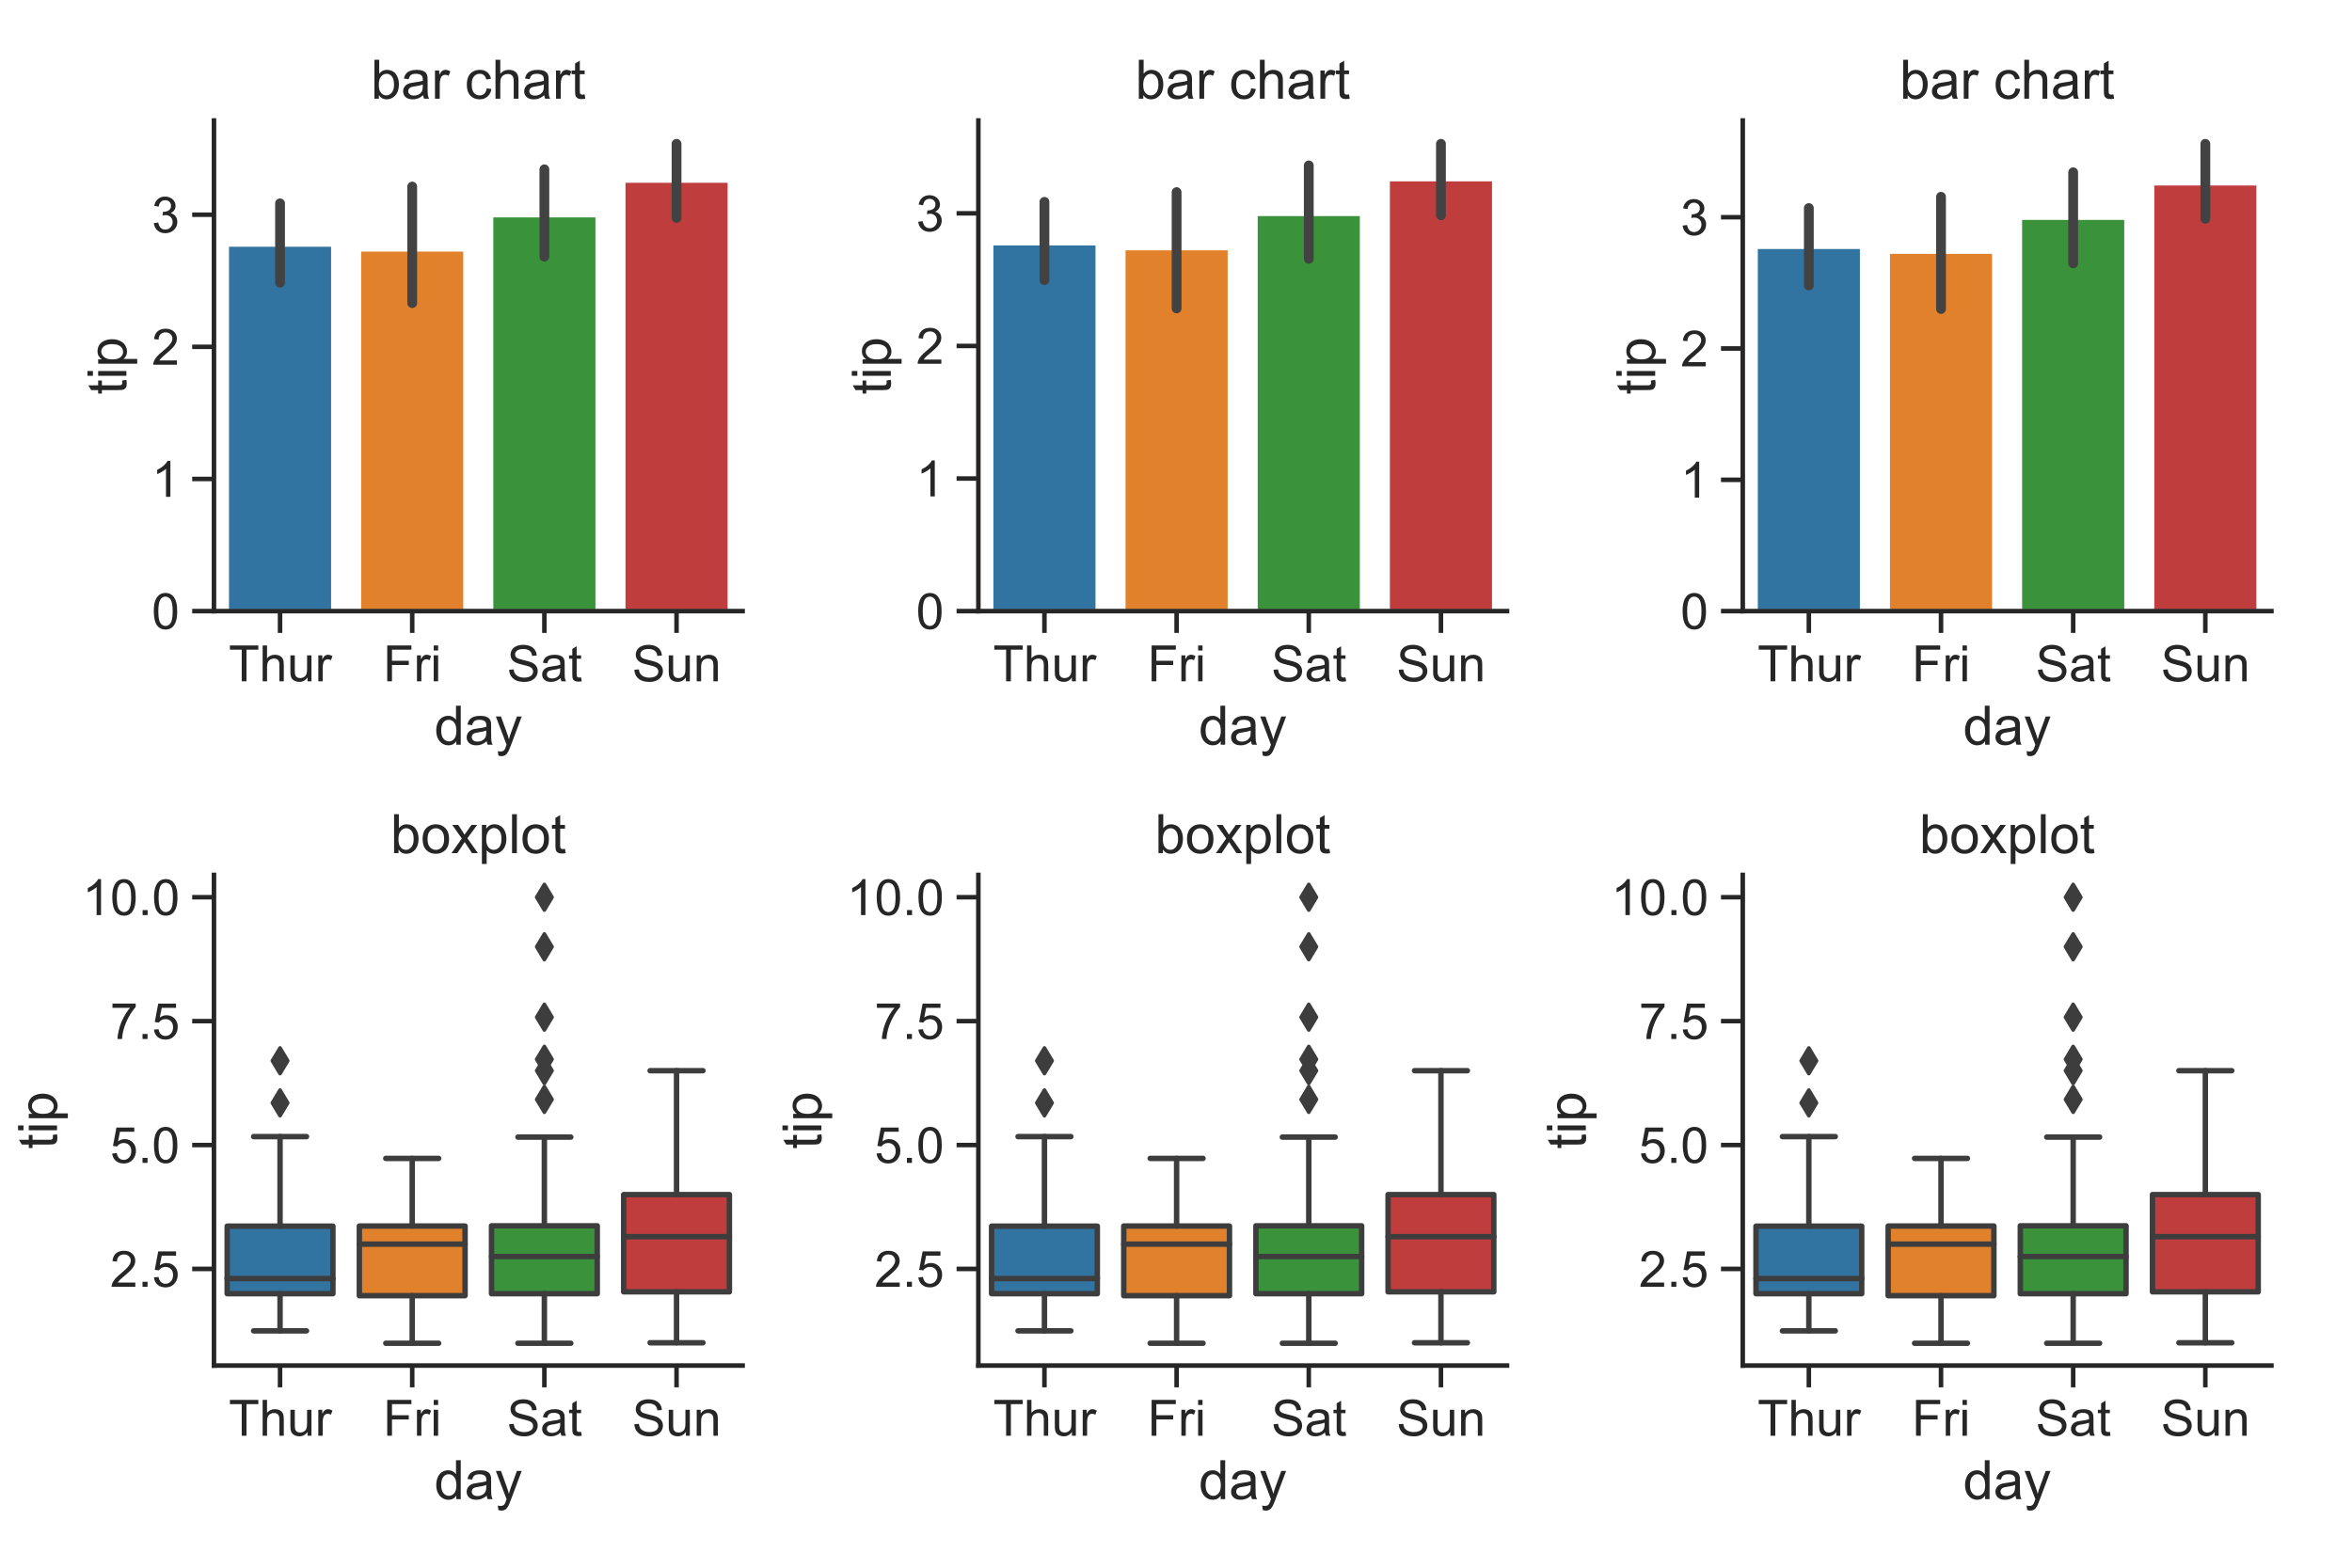 <?xml version="1.0" encoding="utf-8" standalone="no"?>
<!DOCTYPE svg PUBLIC "-//W3C//DTD SVG 1.1//EN"
  "http://www.w3.org/Graphics/SVG/1.1/DTD/svg11.dtd">
<!-- Created with matplotlib (https://matplotlib.org/) -->
<svg height="432pt" version="1.1" viewBox="0 0 648 432" width="648pt" xmlns="http://www.w3.org/2000/svg" xmlns:xlink="http://www.w3.org/1999/xlink">
 <defs>
  <style type="text/css">
*{stroke-linecap:butt;stroke-linejoin:round;}
  </style>
 </defs>
 <g id="figure_1">
  <g id="patch_1">
   <path d="M 0 432 
L 648 432 
L 648 0 
L 0 0 
z
" style="fill:#ffffff;"/>
  </g>
  <g id="axes_1">
   <g id="patch_2">
    <path d="M 58.95 168.4 
L 204.6 168.4 
L 204.6 33.2 
L 58.95 33.2 
z
" style="fill:#ffffff;"/>
   </g>
   <g id="matplotlib.axis_1">
    <g id="xtick_1">
     <g id="line2d_1">
      <defs>
       <path d="M 0 0 
L 0 6 
" id="m3a6262ade3" style="stroke:#262626;stroke-width:1.25;"/>
      </defs>
      <g>
       <use style="fill:#262626;stroke:#262626;stroke-width:1.25;" x="77.156" xlink:href="#m3a6262ade3" y="168.4"/>
      </g>
     </g>
     <g id="text_1">
      <!-- Thur -->
      <defs>
       <path d="M 25.922 0 
L 25.922 63.141 
L 2.344 63.141 
L 2.344 71.578 
L 59.078 71.578 
L 59.078 63.141 
L 35.406 63.141 
L 35.406 0 
z
" id="ArialMT-84"/>
       <path d="M 6.594 0 
L 6.594 71.578 
L 15.375 71.578 
L 15.375 45.906 
Q 21.531 53.031 30.906 53.031 
Q 36.672 53.031 40.922 50.75 
Q 45.172 48.484 47 44.484 
Q 48.828 40.484 48.828 32.859 
L 48.828 0 
L 40.047 0 
L 40.047 32.859 
Q 40.047 39.453 37.188 42.453 
Q 34.328 45.453 29.109 45.453 
Q 25.203 45.453 21.75 43.422 
Q 18.312 41.406 16.844 37.938 
Q 15.375 34.469 15.375 28.375 
L 15.375 0 
z
" id="ArialMT-104"/>
       <path d="M 40.578 0 
L 40.578 7.625 
Q 34.516 -1.172 24.125 -1.172 
Q 19.531 -1.172 15.547 0.578 
Q 11.578 2.344 9.641 5 
Q 7.719 7.672 6.938 11.531 
Q 6.391 14.109 6.391 19.734 
L 6.391 51.859 
L 15.188 51.859 
L 15.188 23.094 
Q 15.188 16.219 15.719 13.812 
Q 16.547 10.359 19.234 8.375 
Q 21.922 6.391 25.875 6.391 
Q 29.828 6.391 33.297 8.422 
Q 36.766 10.453 38.203 13.938 
Q 39.656 17.438 39.656 24.078 
L 39.656 51.859 
L 48.438 51.859 
L 48.438 0 
z
" id="ArialMT-117"/>
       <path d="M 6.5 0 
L 6.5 51.859 
L 14.406 51.859 
L 14.406 44 
Q 17.438 49.516 20 51.266 
Q 22.562 53.031 25.641 53.031 
Q 30.078 53.031 34.672 50.203 
L 31.641 42.047 
Q 28.422 43.953 25.203 43.953 
Q 22.312 43.953 20.016 42.219 
Q 17.719 40.484 16.75 37.406 
Q 15.281 32.719 15.281 27.156 
L 15.281 0 
z
" id="ArialMT-114"/>
      </defs>
      <g style="fill:#262626;" transform="translate(63.022 187.742)scale(0.138 -0.138)">
       <use xlink:href="#ArialMT-84"/>
       <use x="61.084" xlink:href="#ArialMT-104"/>
       <use x="116.699" xlink:href="#ArialMT-117"/>
       <use x="172.314" xlink:href="#ArialMT-114"/>
      </g>
     </g>
    </g>
    <g id="xtick_2">
     <g id="line2d_2">
      <g>
       <use style="fill:#262626;stroke:#262626;stroke-width:1.25;" x="113.569" xlink:href="#m3a6262ade3" y="168.4"/>
      </g>
     </g>
     <g id="text_2">
      <!-- Fri -->
      <defs>
       <path d="M 8.203 0 
L 8.203 71.578 
L 56.5 71.578 
L 56.5 63.141 
L 17.672 63.141 
L 17.672 40.969 
L 51.266 40.969 
L 51.266 32.516 
L 17.672 32.516 
L 17.672 0 
z
" id="ArialMT-70"/>
       <path d="M 6.641 61.469 
L 6.641 71.578 
L 15.438 71.578 
L 15.438 61.469 
z
M 6.641 0 
L 6.641 51.859 
L 15.438 51.859 
L 15.438 0 
z
" id="ArialMT-105"/>
      </defs>
      <g style="fill:#262626;" transform="translate(105.553 187.742)scale(0.138 -0.138)">
       <use xlink:href="#ArialMT-70"/>
       <use x="61.084" xlink:href="#ArialMT-114"/>
       <use x="94.385" xlink:href="#ArialMT-105"/>
      </g>
     </g>
    </g>
    <g id="xtick_3">
     <g id="line2d_3">
      <g>
       <use style="fill:#262626;stroke:#262626;stroke-width:1.25;" x="149.981" xlink:href="#m3a6262ade3" y="168.4"/>
      </g>
     </g>
     <g id="text_3">
      <!-- Sat -->
      <defs>
       <path d="M 4.5 23 
L 13.422 23.781 
Q 14.062 18.406 16.375 14.969 
Q 18.703 11.531 23.578 9.406 
Q 28.469 7.281 34.578 7.281 
Q 39.984 7.281 44.141 8.891 
Q 48.297 10.5 50.312 13.297 
Q 52.344 16.109 52.344 19.438 
Q 52.344 22.797 50.391 25.312 
Q 48.438 27.828 43.953 29.547 
Q 41.062 30.672 31.203 33.031 
Q 21.344 35.406 17.391 37.5 
Q 12.25 40.188 9.734 44.156 
Q 7.234 48.141 7.234 53.078 
Q 7.234 58.5 10.297 63.203 
Q 13.375 67.922 19.281 70.359 
Q 25.203 72.797 32.422 72.797 
Q 40.375 72.797 46.453 70.234 
Q 52.547 67.672 55.812 62.688 
Q 59.078 57.719 59.328 51.422 
L 50.25 50.734 
Q 49.516 57.516 45.281 60.984 
Q 41.062 64.453 32.812 64.453 
Q 24.219 64.453 20.281 61.297 
Q 16.359 58.156 16.359 53.719 
Q 16.359 49.859 19.141 47.359 
Q 21.875 44.875 33.422 42.266 
Q 44.969 39.656 49.266 37.703 
Q 55.516 34.812 58.484 30.391 
Q 61.469 25.984 61.469 20.219 
Q 61.469 14.5 58.203 9.438 
Q 54.938 4.391 48.797 1.578 
Q 42.672 -1.219 35.016 -1.219 
Q 25.297 -1.219 18.719 1.609 
Q 12.156 4.438 8.422 10.125 
Q 4.688 15.828 4.5 23 
z
" id="ArialMT-83"/>
       <path d="M 40.438 6.391 
Q 35.547 2.25 31.031 0.531 
Q 26.516 -1.172 21.344 -1.172 
Q 12.797 -1.172 8.203 3 
Q 3.609 7.172 3.609 13.672 
Q 3.609 17.484 5.344 20.625 
Q 7.078 23.781 9.891 25.688 
Q 12.703 27.594 16.219 28.562 
Q 18.797 29.25 24.031 29.891 
Q 34.672 31.156 39.703 32.906 
Q 39.75 34.719 39.75 35.203 
Q 39.75 40.578 37.25 42.781 
Q 33.891 45.75 27.25 45.75 
Q 21.047 45.75 18.094 43.578 
Q 15.141 41.406 13.719 35.891 
L 5.125 37.062 
Q 6.297 42.578 8.984 45.969 
Q 11.672 49.359 16.75 51.188 
Q 21.828 53.031 28.516 53.031 
Q 35.156 53.031 39.297 51.469 
Q 43.453 49.906 45.406 47.531 
Q 47.359 45.172 48.141 41.547 
Q 48.578 39.312 48.578 33.453 
L 48.578 21.734 
Q 48.578 9.469 49.141 6.219 
Q 49.703 2.984 51.375 0 
L 42.188 0 
Q 40.828 2.734 40.438 6.391 
z
M 39.703 26.031 
Q 34.906 24.078 25.344 22.703 
Q 19.922 21.922 17.672 20.938 
Q 15.438 19.969 14.203 18.094 
Q 12.984 16.219 12.984 13.922 
Q 12.984 10.406 15.641 8.062 
Q 18.312 5.719 23.438 5.719 
Q 28.516 5.719 32.469 7.938 
Q 36.422 10.156 38.281 14.016 
Q 39.703 17 39.703 22.797 
z
" id="ArialMT-97"/>
       <path d="M 25.781 7.859 
L 27.047 0.094 
Q 23.344 -0.688 20.406 -0.688 
Q 15.625 -0.688 12.984 0.828 
Q 10.359 2.344 9.281 4.812 
Q 8.203 7.281 8.203 15.188 
L 8.203 45.016 
L 1.766 45.016 
L 1.766 51.859 
L 8.203 51.859 
L 8.203 64.703 
L 16.938 69.969 
L 16.938 51.859 
L 25.781 51.859 
L 25.781 45.016 
L 16.938 45.016 
L 16.938 14.703 
Q 16.938 10.938 17.406 9.859 
Q 17.875 8.797 18.922 8.156 
Q 19.969 7.516 21.922 7.516 
Q 23.391 7.516 25.781 7.859 
z
" id="ArialMT-116"/>
      </defs>
      <g style="fill:#262626;" transform="translate(139.662 187.742)scale(0.138 -0.138)">
       <use xlink:href="#ArialMT-83"/>
       <use x="66.699" xlink:href="#ArialMT-97"/>
       <use x="122.314" xlink:href="#ArialMT-116"/>
      </g>
     </g>
    </g>
    <g id="xtick_4">
     <g id="line2d_4">
      <g>
       <use style="fill:#262626;stroke:#262626;stroke-width:1.25;" x="186.394" xlink:href="#m3a6262ade3" y="168.4"/>
      </g>
     </g>
     <g id="text_4">
      <!-- Sun -->
      <defs>
       <path d="M 6.594 0 
L 6.594 51.859 
L 14.5 51.859 
L 14.5 44.484 
Q 20.219 53.031 31 53.031 
Q 35.688 53.031 39.625 51.344 
Q 43.562 49.656 45.516 46.922 
Q 47.469 44.188 48.25 40.438 
Q 48.734 37.984 48.734 31.891 
L 48.734 0 
L 39.938 0 
L 39.938 31.547 
Q 39.938 36.922 38.906 39.578 
Q 37.891 42.234 35.281 43.812 
Q 32.672 45.406 29.156 45.406 
Q 23.531 45.406 19.453 41.844 
Q 15.375 38.281 15.375 28.328 
L 15.375 0 
z
" id="ArialMT-110"/>
      </defs>
      <g style="fill:#262626;" transform="translate(174.162 187.742)scale(0.138 -0.138)">
       <use xlink:href="#ArialMT-83"/>
       <use x="66.699" xlink:href="#ArialMT-117"/>
       <use x="122.314" xlink:href="#ArialMT-110"/>
      </g>
     </g>
    </g>
    <g id="text_5">
     <!-- day -->
     <defs>
      <path d="M 40.234 0 
L 40.234 6.547 
Q 35.297 -1.172 25.734 -1.172 
Q 19.531 -1.172 14.328 2.25 
Q 9.125 5.672 6.266 11.797 
Q 3.422 17.922 3.422 25.875 
Q 3.422 33.641 6 39.969 
Q 8.594 46.297 13.766 49.656 
Q 18.953 53.031 25.344 53.031 
Q 30.031 53.031 33.688 51.047 
Q 37.359 49.078 39.656 45.906 
L 39.656 71.578 
L 48.391 71.578 
L 48.391 0 
z
M 12.453 25.875 
Q 12.453 15.922 16.641 10.984 
Q 20.844 6.062 26.562 6.062 
Q 32.328 6.062 36.344 10.766 
Q 40.375 15.484 40.375 25.141 
Q 40.375 35.797 36.266 40.766 
Q 32.172 45.75 26.172 45.75 
Q 20.312 45.75 16.375 40.969 
Q 12.453 36.188 12.453 25.875 
z
" id="ArialMT-100"/>
      <path d="M 6.203 -19.969 
L 5.219 -11.719 
Q 8.109 -12.5 10.25 -12.5 
Q 13.188 -12.5 14.938 -11.516 
Q 16.703 -10.547 17.828 -8.797 
Q 18.656 -7.469 20.516 -2.25 
Q 20.75 -1.516 21.297 -0.094 
L 1.609 51.859 
L 11.078 51.859 
L 21.875 21.828 
Q 23.969 16.109 25.641 9.812 
Q 27.156 15.875 29.25 21.625 
L 40.328 51.859 
L 49.125 51.859 
L 29.391 -0.875 
Q 26.219 -9.422 24.469 -12.641 
Q 22.125 -17 19.094 -19.016 
Q 16.062 -21.047 11.859 -21.047 
Q 9.328 -21.047 6.203 -19.969 
z
" id="ArialMT-121"/>
     </defs>
     <g style="fill:#262626;" transform="translate(119.684 205.212)scale(0.15 -0.15)">
      <use xlink:href="#ArialMT-100"/>
      <use x="55.615" xlink:href="#ArialMT-97"/>
      <use x="111.23" xlink:href="#ArialMT-121"/>
     </g>
    </g>
   </g>
   <g id="matplotlib.axis_2">
    <g id="ytick_1">
     <g id="line2d_5">
      <defs>
       <path d="M 0 0 
L -6 0 
" id="m73b7eaf31c" style="stroke:#262626;stroke-width:1.25;"/>
      </defs>
      <g>
       <use style="fill:#262626;stroke:#262626;stroke-width:1.25;" x="58.95" xlink:href="#m73b7eaf31c" y="168.4"/>
      </g>
     </g>
     <g id="text_6">
      <!-- 0 -->
      <defs>
       <path d="M 4.156 35.297 
Q 4.156 48 6.766 55.734 
Q 9.375 63.484 14.516 67.672 
Q 19.672 71.875 27.484 71.875 
Q 33.25 71.875 37.594 69.547 
Q 41.938 67.234 44.766 62.859 
Q 47.609 58.5 49.219 52.219 
Q 50.828 45.953 50.828 35.297 
Q 50.828 22.703 48.234 14.969 
Q 45.656 7.234 40.5 3 
Q 35.359 -1.219 27.484 -1.219 
Q 17.141 -1.219 11.234 6.203 
Q 4.156 15.141 4.156 35.297 
z
M 13.188 35.297 
Q 13.188 17.672 17.312 11.828 
Q 21.438 6 27.484 6 
Q 33.547 6 37.672 11.859 
Q 41.797 17.719 41.797 35.297 
Q 41.797 52.984 37.672 58.781 
Q 33.547 64.594 27.391 64.594 
Q 21.344 64.594 17.719 59.469 
Q 13.188 52.938 13.188 35.297 
z
" id="ArialMT-48"/>
      </defs>
      <g style="fill:#262626;" transform="translate(41.804 173.321)scale(0.138 -0.138)">
       <use xlink:href="#ArialMT-48"/>
      </g>
     </g>
    </g>
    <g id="ytick_2">
     <g id="line2d_6">
      <g>
       <use style="fill:#262626;stroke:#262626;stroke-width:1.25;" x="58.95" xlink:href="#m73b7eaf31c" y="131.989"/>
      </g>
     </g>
     <g id="text_7">
      <!-- 1 -->
      <defs>
       <path d="M 37.25 0 
L 28.469 0 
L 28.469 56 
Q 25.297 52.984 20.141 49.953 
Q 14.984 46.922 10.891 45.406 
L 10.891 53.906 
Q 18.266 57.375 23.781 62.297 
Q 29.297 67.234 31.594 71.875 
L 37.25 71.875 
z
" id="ArialMT-49"/>
      </defs>
      <g style="fill:#262626;" transform="translate(41.804 136.91)scale(0.138 -0.138)">
       <use xlink:href="#ArialMT-49"/>
      </g>
     </g>
    </g>
    <g id="ytick_3">
     <g id="line2d_7">
      <g>
       <use style="fill:#262626;stroke:#262626;stroke-width:1.25;" x="58.95" xlink:href="#m73b7eaf31c" y="95.578"/>
      </g>
     </g>
     <g id="text_8">
      <!-- 2 -->
      <defs>
       <path d="M 50.344 8.453 
L 50.344 0 
L 3.031 0 
Q 2.938 3.172 4.047 6.109 
Q 5.859 10.938 9.828 15.625 
Q 13.812 20.312 21.344 26.469 
Q 33.016 36.031 37.109 41.625 
Q 41.219 47.219 41.219 52.203 
Q 41.219 57.422 37.469 61 
Q 33.734 64.594 27.734 64.594 
Q 21.391 64.594 17.578 60.781 
Q 13.766 56.984 13.719 50.25 
L 4.688 51.172 
Q 5.609 61.281 11.656 66.578 
Q 17.719 71.875 27.938 71.875 
Q 38.234 71.875 44.234 66.156 
Q 50.25 60.453 50.25 52 
Q 50.25 47.703 48.484 43.547 
Q 46.734 39.406 42.656 34.812 
Q 38.578 30.219 29.109 22.219 
Q 21.188 15.578 18.938 13.203 
Q 16.703 10.844 15.234 8.453 
z
" id="ArialMT-50"/>
      </defs>
      <g style="fill:#262626;" transform="translate(41.804 100.499)scale(0.138 -0.138)">
       <use xlink:href="#ArialMT-50"/>
      </g>
     </g>
    </g>
    <g id="ytick_4">
     <g id="line2d_8">
      <g>
       <use style="fill:#262626;stroke:#262626;stroke-width:1.25;" x="58.95" xlink:href="#m73b7eaf31c" y="59.167"/>
      </g>
     </g>
     <g id="text_9">
      <!-- 3 -->
      <defs>
       <path d="M 4.203 18.891 
L 12.984 20.062 
Q 14.5 12.594 18.141 9.297 
Q 21.781 6 27 6 
Q 33.203 6 37.469 10.297 
Q 41.75 14.594 41.75 20.953 
Q 41.75 27 37.797 30.922 
Q 33.844 34.859 27.734 34.859 
Q 25.25 34.859 21.531 33.891 
L 22.516 41.609 
Q 23.391 41.5 23.922 41.5 
Q 29.547 41.5 34.031 44.422 
Q 38.531 47.359 38.531 53.469 
Q 38.531 58.297 35.25 61.469 
Q 31.984 64.656 26.812 64.656 
Q 21.688 64.656 18.266 61.422 
Q 14.844 58.203 13.875 51.766 
L 5.078 53.328 
Q 6.688 62.156 12.391 67.016 
Q 18.109 71.875 26.609 71.875 
Q 32.469 71.875 37.391 69.359 
Q 42.328 66.844 44.938 62.5 
Q 47.562 58.156 47.562 53.266 
Q 47.562 48.641 45.062 44.828 
Q 42.578 41.016 37.703 38.766 
Q 44.047 37.312 47.562 32.688 
Q 51.078 28.078 51.078 21.141 
Q 51.078 11.766 44.234 5.25 
Q 37.406 -1.266 26.953 -1.266 
Q 17.531 -1.266 11.297 4.344 
Q 5.078 9.969 4.203 18.891 
z
" id="ArialMT-51"/>
      </defs>
      <g style="fill:#262626;" transform="translate(41.804 64.088)scale(0.138 -0.138)">
       <use xlink:href="#ArialMT-51"/>
      </g>
     </g>
    </g>
    <g id="text_10">
     <!-- tip -->
     <defs>
      <path d="M 6.594 -19.875 
L 6.594 51.859 
L 14.594 51.859 
L 14.594 45.125 
Q 17.438 49.078 21 51.047 
Q 24.562 53.031 29.641 53.031 
Q 36.281 53.031 41.359 49.609 
Q 46.438 46.188 49.016 39.953 
Q 51.609 33.734 51.609 26.312 
Q 51.609 18.359 48.75 11.984 
Q 45.906 5.609 40.453 2.219 
Q 35.016 -1.172 29 -1.172 
Q 24.609 -1.172 21.109 0.688 
Q 17.625 2.547 15.375 5.375 
L 15.375 -19.875 
z
M 14.547 25.641 
Q 14.547 15.625 18.594 10.844 
Q 22.656 6.062 28.422 6.062 
Q 34.281 6.062 38.453 11.016 
Q 42.625 15.969 42.625 26.375 
Q 42.625 36.281 38.547 41.203 
Q 34.469 46.141 28.812 46.141 
Q 23.188 46.141 18.859 40.891 
Q 14.547 35.641 14.547 25.641 
z
" id="ArialMT-112"/>
     </defs>
     <g style="fill:#262626;" transform="translate(34.822 108.721)rotate(-90)scale(0.15 -0.15)">
      <use xlink:href="#ArialMT-116"/>
      <use x="27.783" xlink:href="#ArialMT-105"/>
      <use x="50" xlink:href="#ArialMT-112"/>
     </g>
    </g>
   </g>
   <g id="patch_3">
    <path clip-path="url(#p9ac38a560b)" d="M 62.591 168.4 
L 91.721 168.4 
L 91.721 67.488 
L 62.591 67.488 
z
" style="fill:#3274a1;stroke:#ffffff;stroke-linejoin:miter;"/>
   </g>
   <g id="patch_4">
    <path clip-path="url(#p9ac38a560b)" d="M 99.004 168.4 
L 128.134 168.4 
L 128.134 68.825 
L 99.004 68.825 
z
" style="fill:#e1812c;stroke:#ffffff;stroke-linejoin:miter;"/>
   </g>
   <g id="patch_5">
    <path clip-path="url(#p9ac38a560b)" d="M 135.416 168.4 
L 164.546 168.4 
L 164.546 59.418 
L 135.416 59.418 
z
" style="fill:#3a923a;stroke:#ffffff;stroke-linejoin:miter;"/>
   </g>
   <g id="patch_6">
    <path clip-path="url(#p9ac38a560b)" d="M 171.829 168.4 
L 200.959 168.4 
L 200.959 49.877 
L 171.829 49.877 
z
" style="fill:#c03d3e;stroke:#ffffff;stroke-linejoin:miter;"/>
   </g>
   <g id="line2d_9">
    <path clip-path="url(#p9ac38a560b)" d="M 77.156 77.891 
L 77.156 56.036 
" style="fill:none;stroke:#424242;stroke-linecap:round;stroke-width:2.7;"/>
   </g>
   <g id="line2d_10">
    <path clip-path="url(#p9ac38a560b)" d="M 113.569 83.528 
L 113.569 51.404 
" style="fill:none;stroke:#424242;stroke-linecap:round;stroke-width:2.7;"/>
   </g>
   <g id="line2d_11">
    <path clip-path="url(#p9ac38a560b)" d="M 149.981 70.726 
L 149.981 46.659 
" style="fill:none;stroke:#424242;stroke-linecap:round;stroke-width:2.7;"/>
   </g>
   <g id="line2d_12">
    <path clip-path="url(#p9ac38a560b)" d="M 186.394 60.045 
L 186.394 39.638 
" style="fill:none;stroke:#424242;stroke-linecap:round;stroke-width:2.7;"/>
   </g>
   <g id="patch_7">
    <path d="M 58.95 168.4 
L 58.95 33.2 
" style="fill:none;stroke:#262626;stroke-linecap:square;stroke-linejoin:miter;stroke-width:1.25;"/>
   </g>
   <g id="patch_8">
    <path d="M 58.95 168.4 
L 204.6 168.4 
" style="fill:none;stroke:#262626;stroke-linecap:square;stroke-linejoin:miter;stroke-width:1.25;"/>
   </g>
   <g id="text_11">
    <!-- bar chart -->
    <defs>
     <path d="M 14.703 0 
L 6.547 0 
L 6.547 71.578 
L 15.328 71.578 
L 15.328 46.047 
Q 20.906 53.031 29.547 53.031 
Q 34.328 53.031 38.594 51.094 
Q 42.875 49.172 45.625 45.672 
Q 48.391 42.188 49.953 37.25 
Q 51.516 32.328 51.516 26.703 
Q 51.516 13.375 44.922 6.094 
Q 38.328 -1.172 29.109 -1.172 
Q 19.922 -1.172 14.703 6.5 
z
M 14.594 26.312 
Q 14.594 17 17.141 12.844 
Q 21.297 6.062 28.375 6.062 
Q 34.125 6.062 38.328 11.062 
Q 42.531 16.062 42.531 25.984 
Q 42.531 36.141 38.5 40.969 
Q 34.469 45.797 28.766 45.797 
Q 23 45.797 18.797 40.797 
Q 14.594 35.797 14.594 26.312 
z
" id="ArialMT-98"/>
     <path id="ArialMT-32"/>
     <path d="M 40.438 19 
L 49.078 17.875 
Q 47.656 8.938 41.812 3.875 
Q 35.984 -1.172 27.484 -1.172 
Q 16.844 -1.172 10.375 5.781 
Q 3.906 12.75 3.906 25.734 
Q 3.906 34.125 6.688 40.422 
Q 9.469 46.734 15.156 49.875 
Q 20.844 53.031 27.547 53.031 
Q 35.984 53.031 41.359 48.75 
Q 46.734 44.484 48.25 36.625 
L 39.703 35.297 
Q 38.484 40.531 35.375 43.156 
Q 32.281 45.797 27.875 45.797 
Q 21.234 45.797 17.078 41.031 
Q 12.938 36.281 12.938 25.984 
Q 12.938 15.531 16.938 10.797 
Q 20.953 6.062 27.391 6.062 
Q 32.562 6.062 36.031 9.234 
Q 39.5 12.406 40.438 19 
z
" id="ArialMT-99"/>
    </defs>
    <g style="fill:#262626;" transform="translate(102.18 27.2)scale(0.15 -0.15)">
     <use xlink:href="#ArialMT-98"/>
     <use x="55.615" xlink:href="#ArialMT-97"/>
     <use x="111.23" xlink:href="#ArialMT-114"/>
     <use x="144.531" xlink:href="#ArialMT-32"/>
     <use x="172.314" xlink:href="#ArialMT-99"/>
     <use x="222.314" xlink:href="#ArialMT-104"/>
     <use x="277.93" xlink:href="#ArialMT-97"/>
     <use x="333.545" xlink:href="#ArialMT-114"/>
     <use x="366.846" xlink:href="#ArialMT-116"/>
    </g>
   </g>
  </g>
  <g id="axes_2">
   <g id="patch_9">
    <path d="M 269.55 168.4 
L 415.2 168.4 
L 415.2 33.2 
L 269.55 33.2 
z
" style="fill:#ffffff;"/>
   </g>
   <g id="matplotlib.axis_3">
    <g id="xtick_5">
     <g id="line2d_13">
      <g>
       <use style="fill:#262626;stroke:#262626;stroke-width:1.25;" x="287.756" xlink:href="#m3a6262ade3" y="168.4"/>
      </g>
     </g>
     <g id="text_12">
      <!-- Thur -->
      <g style="fill:#262626;" transform="translate(273.622 187.742)scale(0.138 -0.138)">
       <use xlink:href="#ArialMT-84"/>
       <use x="61.084" xlink:href="#ArialMT-104"/>
       <use x="116.699" xlink:href="#ArialMT-117"/>
       <use x="172.314" xlink:href="#ArialMT-114"/>
      </g>
     </g>
    </g>
    <g id="xtick_6">
     <g id="line2d_14">
      <g>
       <use style="fill:#262626;stroke:#262626;stroke-width:1.25;" x="324.169" xlink:href="#m3a6262ade3" y="168.4"/>
      </g>
     </g>
     <g id="text_13">
      <!-- Fri -->
      <g style="fill:#262626;" transform="translate(316.153 187.742)scale(0.138 -0.138)">
       <use xlink:href="#ArialMT-70"/>
       <use x="61.084" xlink:href="#ArialMT-114"/>
       <use x="94.385" xlink:href="#ArialMT-105"/>
      </g>
     </g>
    </g>
    <g id="xtick_7">
     <g id="line2d_15">
      <g>
       <use style="fill:#262626;stroke:#262626;stroke-width:1.25;" x="360.581" xlink:href="#m3a6262ade3" y="168.4"/>
      </g>
     </g>
     <g id="text_14">
      <!-- Sat -->
      <g style="fill:#262626;" transform="translate(350.262 187.742)scale(0.138 -0.138)">
       <use xlink:href="#ArialMT-83"/>
       <use x="66.699" xlink:href="#ArialMT-97"/>
       <use x="122.314" xlink:href="#ArialMT-116"/>
      </g>
     </g>
    </g>
    <g id="xtick_8">
     <g id="line2d_16">
      <g>
       <use style="fill:#262626;stroke:#262626;stroke-width:1.25;" x="396.994" xlink:href="#m3a6262ade3" y="168.4"/>
      </g>
     </g>
     <g id="text_15">
      <!-- Sun -->
      <g style="fill:#262626;" transform="translate(384.762 187.742)scale(0.138 -0.138)">
       <use xlink:href="#ArialMT-83"/>
       <use x="66.699" xlink:href="#ArialMT-117"/>
       <use x="122.314" xlink:href="#ArialMT-110"/>
      </g>
     </g>
    </g>
    <g id="text_16">
     <!-- day -->
     <g style="fill:#262626;" transform="translate(330.284 205.212)scale(0.15 -0.15)">
      <use xlink:href="#ArialMT-100"/>
      <use x="55.615" xlink:href="#ArialMT-97"/>
      <use x="111.23" xlink:href="#ArialMT-121"/>
     </g>
    </g>
   </g>
   <g id="matplotlib.axis_4">
    <g id="ytick_5">
     <g id="line2d_17">
      <g>
       <use style="fill:#262626;stroke:#262626;stroke-width:1.25;" x="269.55" xlink:href="#m73b7eaf31c" y="168.4"/>
      </g>
     </g>
     <g id="text_17">
      <!-- 0 -->
      <g style="fill:#262626;" transform="translate(252.404 173.321)scale(0.138 -0.138)">
       <use xlink:href="#ArialMT-48"/>
      </g>
     </g>
    </g>
    <g id="ytick_6">
     <g id="line2d_18">
      <g>
       <use style="fill:#262626;stroke:#262626;stroke-width:1.25;" x="269.55" xlink:href="#m73b7eaf31c" y="131.864"/>
      </g>
     </g>
     <g id="text_18">
      <!-- 1 -->
      <g style="fill:#262626;" transform="translate(252.404 136.785)scale(0.138 -0.138)">
       <use xlink:href="#ArialMT-49"/>
      </g>
     </g>
    </g>
    <g id="ytick_7">
     <g id="line2d_19">
      <g>
       <use style="fill:#262626;stroke:#262626;stroke-width:1.25;" x="269.55" xlink:href="#m73b7eaf31c" y="95.328"/>
      </g>
     </g>
     <g id="text_19">
      <!-- 2 -->
      <g style="fill:#262626;" transform="translate(252.404 100.249)scale(0.138 -0.138)">
       <use xlink:href="#ArialMT-50"/>
      </g>
     </g>
    </g>
    <g id="ytick_8">
     <g id="line2d_20">
      <g>
       <use style="fill:#262626;stroke:#262626;stroke-width:1.25;" x="269.55" xlink:href="#m73b7eaf31c" y="58.792"/>
      </g>
     </g>
     <g id="text_20">
      <!-- 3 -->
      <g style="fill:#262626;" transform="translate(252.404 63.713)scale(0.138 -0.138)">
       <use xlink:href="#ArialMT-51"/>
      </g>
     </g>
    </g>
    <g id="text_21">
     <!-- tip -->
     <g style="fill:#262626;" transform="translate(245.422 108.721)rotate(-90)scale(0.15 -0.15)">
      <use xlink:href="#ArialMT-116"/>
      <use x="27.783" xlink:href="#ArialMT-105"/>
      <use x="50" xlink:href="#ArialMT-112"/>
     </g>
    </g>
   </g>
   <g id="patch_10">
    <path clip-path="url(#p17d3cbee17)" d="M 273.191 168.4 
L 302.321 168.4 
L 302.321 67.142 
L 273.191 67.142 
z
" style="fill:#3274a1;stroke:#ffffff;stroke-linejoin:miter;"/>
   </g>
   <g id="patch_11">
    <path clip-path="url(#p17d3cbee17)" d="M 309.604 168.4 
L 338.734 168.4 
L 338.734 68.483 
L 309.604 68.483 
z
" style="fill:#e1812c;stroke:#ffffff;stroke-linejoin:miter;"/>
   </g>
   <g id="patch_12">
    <path clip-path="url(#p17d3cbee17)" d="M 346.016 168.4 
L 375.146 168.4 
L 375.146 59.044 
L 346.016 59.044 
z
" style="fill:#3a923a;stroke:#ffffff;stroke-linejoin:miter;"/>
   </g>
   <g id="patch_13">
    <path clip-path="url(#p17d3cbee17)" d="M 382.429 168.4 
L 411.559 168.4 
L 411.559 49.47 
L 382.429 49.47 
z
" style="fill:#c03d3e;stroke:#ffffff;stroke-linejoin:miter;"/>
   </g>
   <g id="line2d_21">
    <path clip-path="url(#p17d3cbee17)" d="M 287.756 77.177 
L 287.756 55.625 
" style="fill:none;stroke:#424242;stroke-linecap:round;stroke-width:2.7;"/>
   </g>
   <g id="line2d_22">
    <path clip-path="url(#p17d3cbee17)" d="M 324.169 84.99 
L 324.169 52.945 
" style="fill:none;stroke:#424242;stroke-linecap:round;stroke-width:2.7;"/>
   </g>
   <g id="line2d_23">
    <path clip-path="url(#p17d3cbee17)" d="M 360.581 71.316 
L 360.581 45.582 
" style="fill:none;stroke:#424242;stroke-linecap:round;stroke-width:2.7;"/>
   </g>
   <g id="line2d_24">
    <path clip-path="url(#p17d3cbee17)" d="M 396.994 59.331 
L 396.994 39.638 
" style="fill:none;stroke:#424242;stroke-linecap:round;stroke-width:2.7;"/>
   </g>
   <g id="patch_14">
    <path d="M 269.55 168.4 
L 269.55 33.2 
" style="fill:none;stroke:#262626;stroke-linecap:square;stroke-linejoin:miter;stroke-width:1.25;"/>
   </g>
   <g id="patch_15">
    <path d="M 269.55 168.4 
L 415.2 168.4 
" style="fill:none;stroke:#262626;stroke-linecap:square;stroke-linejoin:miter;stroke-width:1.25;"/>
   </g>
   <g id="text_22">
    <!-- bar chart -->
    <g style="fill:#262626;" transform="translate(312.78 27.2)scale(0.15 -0.15)">
     <use xlink:href="#ArialMT-98"/>
     <use x="55.615" xlink:href="#ArialMT-97"/>
     <use x="111.23" xlink:href="#ArialMT-114"/>
     <use x="144.531" xlink:href="#ArialMT-32"/>
     <use x="172.314" xlink:href="#ArialMT-99"/>
     <use x="222.314" xlink:href="#ArialMT-104"/>
     <use x="277.93" xlink:href="#ArialMT-97"/>
     <use x="333.545" xlink:href="#ArialMT-114"/>
     <use x="366.846" xlink:href="#ArialMT-116"/>
    </g>
   </g>
  </g>
  <g id="axes_3">
   <g id="patch_16">
    <path d="M 480.15 168.4 
L 625.8 168.4 
L 625.8 33.2 
L 480.15 33.2 
z
" style="fill:#ffffff;"/>
   </g>
   <g id="matplotlib.axis_5">
    <g id="xtick_9">
     <g id="line2d_25">
      <g>
       <use style="fill:#262626;stroke:#262626;stroke-width:1.25;" x="498.356" xlink:href="#m3a6262ade3" y="168.4"/>
      </g>
     </g>
     <g id="text_23">
      <!-- Thur -->
      <g style="fill:#262626;" transform="translate(484.222 187.742)scale(0.138 -0.138)">
       <use xlink:href="#ArialMT-84"/>
       <use x="61.084" xlink:href="#ArialMT-104"/>
       <use x="116.699" xlink:href="#ArialMT-117"/>
       <use x="172.314" xlink:href="#ArialMT-114"/>
      </g>
     </g>
    </g>
    <g id="xtick_10">
     <g id="line2d_26">
      <g>
       <use style="fill:#262626;stroke:#262626;stroke-width:1.25;" x="534.769" xlink:href="#m3a6262ade3" y="168.4"/>
      </g>
     </g>
     <g id="text_24">
      <!-- Fri -->
      <g style="fill:#262626;" transform="translate(526.753 187.742)scale(0.138 -0.138)">
       <use xlink:href="#ArialMT-70"/>
       <use x="61.084" xlink:href="#ArialMT-114"/>
       <use x="94.385" xlink:href="#ArialMT-105"/>
      </g>
     </g>
    </g>
    <g id="xtick_11">
     <g id="line2d_27">
      <g>
       <use style="fill:#262626;stroke:#262626;stroke-width:1.25;" x="571.181" xlink:href="#m3a6262ade3" y="168.4"/>
      </g>
     </g>
     <g id="text_25">
      <!-- Sat -->
      <g style="fill:#262626;" transform="translate(560.862 187.742)scale(0.138 -0.138)">
       <use xlink:href="#ArialMT-83"/>
       <use x="66.699" xlink:href="#ArialMT-97"/>
       <use x="122.314" xlink:href="#ArialMT-116"/>
      </g>
     </g>
    </g>
    <g id="xtick_12">
     <g id="line2d_28">
      <g>
       <use style="fill:#262626;stroke:#262626;stroke-width:1.25;" x="607.594" xlink:href="#m3a6262ade3" y="168.4"/>
      </g>
     </g>
     <g id="text_26">
      <!-- Sun -->
      <g style="fill:#262626;" transform="translate(595.362 187.742)scale(0.138 -0.138)">
       <use xlink:href="#ArialMT-83"/>
       <use x="66.699" xlink:href="#ArialMT-117"/>
       <use x="122.314" xlink:href="#ArialMT-110"/>
      </g>
     </g>
    </g>
    <g id="text_27">
     <!-- day -->
     <g style="fill:#262626;" transform="translate(540.884 205.212)scale(0.15 -0.15)">
      <use xlink:href="#ArialMT-100"/>
      <use x="55.615" xlink:href="#ArialMT-97"/>
      <use x="111.23" xlink:href="#ArialMT-121"/>
     </g>
    </g>
   </g>
   <g id="matplotlib.axis_6">
    <g id="ytick_9">
     <g id="line2d_29">
      <g>
       <use style="fill:#262626;stroke:#262626;stroke-width:1.25;" x="480.15" xlink:href="#m73b7eaf31c" y="168.4"/>
      </g>
     </g>
     <g id="text_28">
      <!-- 0 -->
      <g style="fill:#262626;" transform="translate(463.004 173.321)scale(0.138 -0.138)">
       <use xlink:href="#ArialMT-48"/>
      </g>
     </g>
    </g>
    <g id="ytick_10">
     <g id="line2d_30">
      <g>
       <use style="fill:#262626;stroke:#262626;stroke-width:1.25;" x="480.15" xlink:href="#m73b7eaf31c" y="132.218"/>
      </g>
     </g>
     <g id="text_29">
      <!-- 1 -->
      <g style="fill:#262626;" transform="translate(463.004 137.139)scale(0.138 -0.138)">
       <use xlink:href="#ArialMT-49"/>
      </g>
     </g>
    </g>
    <g id="ytick_11">
     <g id="line2d_31">
      <g>
       <use style="fill:#262626;stroke:#262626;stroke-width:1.25;" x="480.15" xlink:href="#m73b7eaf31c" y="96.035"/>
      </g>
     </g>
     <g id="text_30">
      <!-- 2 -->
      <g style="fill:#262626;" transform="translate(463.004 100.956)scale(0.138 -0.138)">
       <use xlink:href="#ArialMT-50"/>
      </g>
     </g>
    </g>
    <g id="ytick_12">
     <g id="line2d_32">
      <g>
       <use style="fill:#262626;stroke:#262626;stroke-width:1.25;" x="480.15" xlink:href="#m73b7eaf31c" y="59.853"/>
      </g>
     </g>
     <g id="text_31">
      <!-- 3 -->
      <g style="fill:#262626;" transform="translate(463.004 64.774)scale(0.138 -0.138)">
       <use xlink:href="#ArialMT-51"/>
      </g>
     </g>
    </g>
    <g id="text_32">
     <!-- tip -->
     <g style="fill:#262626;" transform="translate(456.022 108.721)rotate(-90)scale(0.15 -0.15)">
      <use xlink:href="#ArialMT-116"/>
      <use x="27.783" xlink:href="#ArialMT-105"/>
      <use x="50" xlink:href="#ArialMT-112"/>
     </g>
    </g>
   </g>
   <g id="patch_17">
    <path clip-path="url(#p22e60ceeb2)" d="M 483.791 168.4 
L 512.921 168.4 
L 512.921 68.123 
L 483.791 68.123 
z
" style="fill:#3274a1;stroke:#ffffff;stroke-linejoin:miter;"/>
   </g>
   <g id="patch_18">
    <path clip-path="url(#p22e60ceeb2)" d="M 520.204 168.4 
L 549.334 168.4 
L 549.334 69.451 
L 520.204 69.451 
z
" style="fill:#e1812c;stroke:#ffffff;stroke-linejoin:miter;"/>
   </g>
   <g id="patch_19">
    <path clip-path="url(#p22e60ceeb2)" d="M 556.616 168.4 
L 585.746 168.4 
L 585.746 60.103 
L 556.616 60.103 
z
" style="fill:#3a923a;stroke:#ffffff;stroke-linejoin:miter;"/>
   </g>
   <g id="patch_20">
    <path clip-path="url(#p22e60ceeb2)" d="M 593.029 168.4 
L 622.159 168.4 
L 622.159 50.622 
L 593.029 50.622 
z
" style="fill:#c03d3e;stroke:#ffffff;stroke-linejoin:miter;"/>
   </g>
   <g id="line2d_33">
    <path clip-path="url(#p22e60ceeb2)" d="M 498.356 78.658 
L 498.356 57.337 
" style="fill:none;stroke:#424242;stroke-linecap:round;stroke-width:2.7;"/>
   </g>
   <g id="line2d_34">
    <path clip-path="url(#p22e60ceeb2)" d="M 534.769 85.143 
L 534.769 54.232 
" style="fill:none;stroke:#424242;stroke-linecap:round;stroke-width:2.7;"/>
   </g>
   <g id="line2d_35">
    <path clip-path="url(#p22e60ceeb2)" d="M 571.181 72.59 
L 571.181 47.476 
" style="fill:none;stroke:#424242;stroke-linecap:round;stroke-width:2.7;"/>
   </g>
   <g id="line2d_36">
    <path clip-path="url(#p22e60ceeb2)" d="M 607.594 60.298 
L 607.594 39.638 
" style="fill:none;stroke:#424242;stroke-linecap:round;stroke-width:2.7;"/>
   </g>
   <g id="patch_21">
    <path d="M 480.15 168.4 
L 480.15 33.2 
" style="fill:none;stroke:#262626;stroke-linecap:square;stroke-linejoin:miter;stroke-width:1.25;"/>
   </g>
   <g id="patch_22">
    <path d="M 480.15 168.4 
L 625.8 168.4 
" style="fill:none;stroke:#262626;stroke-linecap:square;stroke-linejoin:miter;stroke-width:1.25;"/>
   </g>
   <g id="text_33">
    <!-- bar chart -->
    <g style="fill:#262626;" transform="translate(523.38 27.2)scale(0.15 -0.15)">
     <use xlink:href="#ArialMT-98"/>
     <use x="55.615" xlink:href="#ArialMT-97"/>
     <use x="111.23" xlink:href="#ArialMT-114"/>
     <use x="144.531" xlink:href="#ArialMT-32"/>
     <use x="172.314" xlink:href="#ArialMT-99"/>
     <use x="222.314" xlink:href="#ArialMT-104"/>
     <use x="277.93" xlink:href="#ArialMT-97"/>
     <use x="333.545" xlink:href="#ArialMT-114"/>
     <use x="366.846" xlink:href="#ArialMT-116"/>
    </g>
   </g>
  </g>
  <g id="axes_4">
   <g id="patch_23">
    <path d="M 58.95 376.3 
L 204.6 376.3 
L 204.6 241.1 
L 58.95 241.1 
z
" style="fill:#ffffff;"/>
   </g>
   <g id="matplotlib.axis_7">
    <g id="xtick_13">
     <g id="line2d_37">
      <g>
       <use style="fill:#262626;stroke:#262626;stroke-width:1.25;" x="77.156" xlink:href="#m3a6262ade3" y="376.3"/>
      </g>
     </g>
     <g id="text_34">
      <!-- Thur -->
      <g style="fill:#262626;" transform="translate(63.022 395.642)scale(0.138 -0.138)">
       <use xlink:href="#ArialMT-84"/>
       <use x="61.084" xlink:href="#ArialMT-104"/>
       <use x="116.699" xlink:href="#ArialMT-117"/>
       <use x="172.314" xlink:href="#ArialMT-114"/>
      </g>
     </g>
    </g>
    <g id="xtick_14">
     <g id="line2d_38">
      <g>
       <use style="fill:#262626;stroke:#262626;stroke-width:1.25;" x="113.569" xlink:href="#m3a6262ade3" y="376.3"/>
      </g>
     </g>
     <g id="text_35">
      <!-- Fri -->
      <g style="fill:#262626;" transform="translate(105.553 395.642)scale(0.138 -0.138)">
       <use xlink:href="#ArialMT-70"/>
       <use x="61.084" xlink:href="#ArialMT-114"/>
       <use x="94.385" xlink:href="#ArialMT-105"/>
      </g>
     </g>
    </g>
    <g id="xtick_15">
     <g id="line2d_39">
      <g>
       <use style="fill:#262626;stroke:#262626;stroke-width:1.25;" x="149.981" xlink:href="#m3a6262ade3" y="376.3"/>
      </g>
     </g>
     <g id="text_36">
      <!-- Sat -->
      <g style="fill:#262626;" transform="translate(139.662 395.642)scale(0.138 -0.138)">
       <use xlink:href="#ArialMT-83"/>
       <use x="66.699" xlink:href="#ArialMT-97"/>
       <use x="122.314" xlink:href="#ArialMT-116"/>
      </g>
     </g>
    </g>
    <g id="xtick_16">
     <g id="line2d_40">
      <g>
       <use style="fill:#262626;stroke:#262626;stroke-width:1.25;" x="186.394" xlink:href="#m3a6262ade3" y="376.3"/>
      </g>
     </g>
     <g id="text_37">
      <!-- Sun -->
      <g style="fill:#262626;" transform="translate(174.162 395.642)scale(0.138 -0.138)">
       <use xlink:href="#ArialMT-83"/>
       <use x="66.699" xlink:href="#ArialMT-117"/>
       <use x="122.314" xlink:href="#ArialMT-110"/>
      </g>
     </g>
    </g>
    <g id="text_38">
     <!-- day -->
     <g style="fill:#262626;" transform="translate(119.684 413.112)scale(0.15 -0.15)">
      <use xlink:href="#ArialMT-100"/>
      <use x="55.615" xlink:href="#ArialMT-97"/>
      <use x="111.23" xlink:href="#ArialMT-121"/>
     </g>
    </g>
   </g>
   <g id="matplotlib.axis_8">
    <g id="ytick_13">
     <g id="line2d_41">
      <g>
       <use style="fill:#262626;stroke:#262626;stroke-width:1.25;" x="58.95" xlink:href="#m73b7eaf31c" y="349.67"/>
      </g>
     </g>
     <g id="text_39">
      <!-- 2.5 -->
      <defs>
       <path d="M 9.078 0 
L 9.078 10.016 
L 19.094 10.016 
L 19.094 0 
z
" id="ArialMT-46"/>
       <path d="M 4.156 18.75 
L 13.375 19.531 
Q 14.406 12.797 18.141 9.391 
Q 21.875 6 27.156 6 
Q 33.5 6 37.891 10.781 
Q 42.281 15.578 42.281 23.484 
Q 42.281 31 38.062 35.344 
Q 33.844 39.703 27 39.703 
Q 22.75 39.703 19.328 37.766 
Q 15.922 35.844 13.969 32.766 
L 5.719 33.844 
L 12.641 70.609 
L 48.25 70.609 
L 48.25 62.203 
L 19.672 62.203 
L 15.828 42.969 
Q 22.266 47.469 29.344 47.469 
Q 38.719 47.469 45.156 40.969 
Q 51.609 34.469 51.609 24.266 
Q 51.609 14.547 45.953 7.469 
Q 39.062 -1.219 27.156 -1.219 
Q 17.391 -1.219 11.203 4.25 
Q 5.031 9.719 4.156 18.75 
z
" id="ArialMT-53"/>
      </defs>
      <g style="fill:#262626;" transform="translate(30.337 354.591)scale(0.138 -0.138)">
       <use xlink:href="#ArialMT-50"/>
       <use x="55.615" xlink:href="#ArialMT-46"/>
       <use x="83.398" xlink:href="#ArialMT-53"/>
      </g>
     </g>
    </g>
    <g id="ytick_14">
     <g id="line2d_42">
      <g>
       <use style="fill:#262626;stroke:#262626;stroke-width:1.25;" x="58.95" xlink:href="#m73b7eaf31c" y="315.528"/>
      </g>
     </g>
     <g id="text_40">
      <!-- 5.0 -->
      <g style="fill:#262626;" transform="translate(30.337 320.449)scale(0.138 -0.138)">
       <use xlink:href="#ArialMT-53"/>
       <use x="55.615" xlink:href="#ArialMT-46"/>
       <use x="83.398" xlink:href="#ArialMT-48"/>
      </g>
     </g>
    </g>
    <g id="ytick_15">
     <g id="line2d_43">
      <g>
       <use style="fill:#262626;stroke:#262626;stroke-width:1.25;" x="58.95" xlink:href="#m73b7eaf31c" y="281.387"/>
      </g>
     </g>
     <g id="text_41">
      <!-- 7.5 -->
      <defs>
       <path d="M 4.734 62.203 
L 4.734 70.656 
L 51.078 70.656 
L 51.078 63.812 
Q 44.234 56.547 37.516 44.484 
Q 30.812 32.422 27.156 19.672 
Q 24.516 10.688 23.781 0 
L 14.75 0 
Q 14.891 8.453 18.062 20.406 
Q 21.234 32.375 27.172 43.484 
Q 33.109 54.594 39.797 62.203 
z
" id="ArialMT-55"/>
      </defs>
      <g style="fill:#262626;" transform="translate(30.337 286.308)scale(0.138 -0.138)">
       <use xlink:href="#ArialMT-55"/>
       <use x="55.615" xlink:href="#ArialMT-46"/>
       <use x="83.398" xlink:href="#ArialMT-53"/>
      </g>
     </g>
    </g>
    <g id="ytick_16">
     <g id="line2d_44">
      <g>
       <use style="fill:#262626;stroke:#262626;stroke-width:1.25;" x="58.95" xlink:href="#m73b7eaf31c" y="247.245"/>
      </g>
     </g>
     <g id="text_42">
      <!-- 10.0 -->
      <g style="fill:#262626;" transform="translate(22.691 252.166)scale(0.138 -0.138)">
       <use xlink:href="#ArialMT-49"/>
       <use x="55.615" xlink:href="#ArialMT-48"/>
       <use x="111.23" xlink:href="#ArialMT-46"/>
       <use x="139.014" xlink:href="#ArialMT-48"/>
      </g>
     </g>
    </g>
    <g id="text_43">
     <!-- tip -->
     <g style="fill:#262626;" transform="translate(15.71 316.621)rotate(-90)scale(0.15 -0.15)">
      <use xlink:href="#ArialMT-116"/>
      <use x="27.783" xlink:href="#ArialMT-105"/>
      <use x="50" xlink:href="#ArialMT-112"/>
     </g>
    </g>
   </g>
   <g id="patch_24">
    <path clip-path="url(#p9c52887dbe)" d="M 62.591 356.498 
L 91.721 356.498 
L 91.721 337.891 
L 62.591 337.891 
L 62.591 356.498 
z
" style="fill:#3274a1;stroke:#3d3d3d;stroke-linejoin:miter;stroke-width:1.5;"/>
   </g>
   <g id="patch_25">
    <path clip-path="url(#p9c52887dbe)" d="M 99.004 357.044 
L 128.134 357.044 
L 128.134 337.857 
L 99.004 337.857 
L 99.004 357.044 
z
" style="fill:#e1812c;stroke:#3d3d3d;stroke-linejoin:miter;stroke-width:1.5;"/>
   </g>
   <g id="patch_26">
    <path clip-path="url(#p9c52887dbe)" d="M 135.416 356.498 
L 164.546 356.498 
L 164.546 337.788 
L 135.416 337.788 
L 135.416 356.498 
z
" style="fill:#3a923a;stroke:#3d3d3d;stroke-linejoin:miter;stroke-width:1.5;"/>
   </g>
   <g id="patch_27">
    <path clip-path="url(#p9c52887dbe)" d="M 171.829 355.986 
L 200.959 355.986 
L 200.959 329.185 
L 171.829 329.185 
L 171.829 355.986 
z
" style="fill:#c03d3e;stroke:#3d3d3d;stroke-linejoin:miter;stroke-width:1.5;"/>
   </g>
   <g id="line2d_45">
    <path clip-path="url(#p9c52887dbe)" d="M 77.156 356.498 
L 77.156 366.74 
" style="fill:none;stroke:#3d3d3d;stroke-linecap:round;stroke-width:1.5;"/>
   </g>
   <g id="line2d_46">
    <path clip-path="url(#p9c52887dbe)" d="M 77.156 337.891 
L 77.156 313.207 
" style="fill:none;stroke:#3d3d3d;stroke-linecap:round;stroke-width:1.5;"/>
   </g>
   <g id="line2d_47">
    <path clip-path="url(#p9c52887dbe)" d="M 69.874 366.74 
L 84.439 366.74 
" style="fill:none;stroke:#3d3d3d;stroke-linecap:round;stroke-width:1.5;"/>
   </g>
   <g id="line2d_48">
    <path clip-path="url(#p9c52887dbe)" d="M 69.874 313.207 
L 84.439 313.207 
" style="fill:none;stroke:#3d3d3d;stroke-linecap:round;stroke-width:1.5;"/>
   </g>
   <g id="line2d_49">
    <defs>
     <path d="M -0 3.536 
L 2.121 0 
L -0 -3.536 
L -2.121 -0 
z
" id="m20609002ae" style="stroke:#3d3d3d;stroke-linejoin:miter;"/>
    </defs>
    <g clip-path="url(#p9c52887dbe)">
     <use style="fill:#3d3d3d;stroke:#3d3d3d;stroke-linejoin:miter;" x="77.156" xlink:href="#m20609002ae" y="303.92"/>
     <use style="fill:#3d3d3d;stroke:#3d3d3d;stroke-linejoin:miter;" x="77.156" xlink:href="#m20609002ae" y="292.312"/>
    </g>
   </g>
   <g id="line2d_50">
    <path clip-path="url(#p9c52887dbe)" d="M 113.569 357.044 
L 113.569 370.155 
" style="fill:none;stroke:#3d3d3d;stroke-linecap:round;stroke-width:1.5;"/>
   </g>
   <g id="line2d_51">
    <path clip-path="url(#p9c52887dbe)" d="M 113.569 337.857 
L 113.569 319.216 
" style="fill:none;stroke:#3d3d3d;stroke-linecap:round;stroke-width:1.5;"/>
   </g>
   <g id="line2d_52">
    <path clip-path="url(#p9c52887dbe)" d="M 106.286 370.155 
L 120.851 370.155 
" style="fill:none;stroke:#3d3d3d;stroke-linecap:round;stroke-width:1.5;"/>
   </g>
   <g id="line2d_53">
    <path clip-path="url(#p9c52887dbe)" d="M 106.286 319.216 
L 120.851 319.216 
" style="fill:none;stroke:#3d3d3d;stroke-linecap:round;stroke-width:1.5;"/>
   </g>
   <g id="line2d_54"/>
   <g id="line2d_55">
    <path clip-path="url(#p9c52887dbe)" d="M 149.981 356.498 
L 149.981 370.155 
" style="fill:none;stroke:#3d3d3d;stroke-linecap:round;stroke-width:1.5;"/>
   </g>
   <g id="line2d_56">
    <path clip-path="url(#p9c52887dbe)" d="M 149.981 337.788 
L 149.981 313.343 
" style="fill:none;stroke:#3d3d3d;stroke-linecap:round;stroke-width:1.5;"/>
   </g>
   <g id="line2d_57">
    <path clip-path="url(#p9c52887dbe)" d="M 142.699 370.155 
L 157.264 370.155 
" style="fill:none;stroke:#3d3d3d;stroke-linecap:round;stroke-width:1.5;"/>
   </g>
   <g id="line2d_58">
    <path clip-path="url(#p9c52887dbe)" d="M 142.699 313.343 
L 157.264 313.343 
" style="fill:none;stroke:#3d3d3d;stroke-linecap:round;stroke-width:1.5;"/>
   </g>
   <g id="line2d_59">
    <g clip-path="url(#p9c52887dbe)">
     <use style="fill:#3d3d3d;stroke:#3d3d3d;stroke-linejoin:miter;" x="149.981" xlink:href="#m20609002ae" y="280.294"/>
     <use style="fill:#3d3d3d;stroke:#3d3d3d;stroke-linejoin:miter;" x="149.981" xlink:href="#m20609002ae" y="291.902"/>
     <use style="fill:#3d3d3d;stroke:#3d3d3d;stroke-linejoin:miter;" x="149.981" xlink:href="#m20609002ae" y="247.245"/>
     <use style="fill:#3d3d3d;stroke:#3d3d3d;stroke-linejoin:miter;" x="149.981" xlink:href="#m20609002ae" y="260.902"/>
     <use style="fill:#3d3d3d;stroke:#3d3d3d;stroke-linejoin:miter;" x="149.981" xlink:href="#m20609002ae" y="295.043"/>
     <use style="fill:#3d3d3d;stroke:#3d3d3d;stroke-linejoin:miter;" x="149.981" xlink:href="#m20609002ae" y="302.964"/>
    </g>
   </g>
   <g id="line2d_60">
    <path clip-path="url(#p9c52887dbe)" d="M 186.394 355.986 
L 186.394 370.018 
" style="fill:none;stroke:#3d3d3d;stroke-linecap:round;stroke-width:1.5;"/>
   </g>
   <g id="line2d_61">
    <path clip-path="url(#p9c52887dbe)" d="M 186.394 329.185 
L 186.394 295.043 
" style="fill:none;stroke:#3d3d3d;stroke-linecap:round;stroke-width:1.5;"/>
   </g>
   <g id="line2d_62">
    <path clip-path="url(#p9c52887dbe)" d="M 179.111 370.018 
L 193.676 370.018 
" style="fill:none;stroke:#3d3d3d;stroke-linecap:round;stroke-width:1.5;"/>
   </g>
   <g id="line2d_63">
    <path clip-path="url(#p9c52887dbe)" d="M 179.111 295.043 
L 193.676 295.043 
" style="fill:none;stroke:#3d3d3d;stroke-linecap:round;stroke-width:1.5;"/>
   </g>
   <g id="line2d_64"/>
   <g id="line2d_65">
    <path clip-path="url(#p9c52887dbe)" d="M 62.591 352.333 
L 91.721 352.333 
" style="fill:none;stroke:#3d3d3d;stroke-linecap:round;stroke-width:1.5;"/>
   </g>
   <g id="line2d_66">
    <path clip-path="url(#p9c52887dbe)" d="M 99.004 342.841 
L 128.134 342.841 
" style="fill:none;stroke:#3d3d3d;stroke-linecap:round;stroke-width:1.5;"/>
   </g>
   <g id="line2d_67">
    <path clip-path="url(#p9c52887dbe)" d="M 135.416 346.256 
L 164.546 346.256 
" style="fill:none;stroke:#3d3d3d;stroke-linecap:round;stroke-width:1.5;"/>
   </g>
   <g id="line2d_68">
    <path clip-path="url(#p9c52887dbe)" d="M 171.829 340.793 
L 200.959 340.793 
" style="fill:none;stroke:#3d3d3d;stroke-linecap:round;stroke-width:1.5;"/>
   </g>
   <g id="patch_28">
    <path d="M 58.95 376.3 
L 58.95 241.1 
" style="fill:none;stroke:#262626;stroke-linecap:square;stroke-linejoin:miter;stroke-width:1.25;"/>
   </g>
   <g id="patch_29">
    <path d="M 58.95 376.3 
L 204.6 376.3 
" style="fill:none;stroke:#262626;stroke-linecap:square;stroke-linejoin:miter;stroke-width:1.25;"/>
   </g>
   <g id="text_44">
    <!-- boxplot -->
    <defs>
     <path d="M 3.328 25.922 
Q 3.328 40.328 11.328 47.266 
Q 18.016 53.031 27.641 53.031 
Q 38.328 53.031 45.109 46.016 
Q 51.906 39.016 51.906 26.656 
Q 51.906 16.656 48.906 10.906 
Q 45.906 5.172 40.156 2 
Q 34.422 -1.172 27.641 -1.172 
Q 16.75 -1.172 10.031 5.812 
Q 3.328 12.797 3.328 25.922 
z
M 12.359 25.922 
Q 12.359 15.969 16.703 11.016 
Q 21.047 6.062 27.641 6.062 
Q 34.188 6.062 38.531 11.031 
Q 42.875 16.016 42.875 26.219 
Q 42.875 35.844 38.5 40.797 
Q 34.125 45.75 27.641 45.75 
Q 21.047 45.75 16.703 40.812 
Q 12.359 35.891 12.359 25.922 
z
" id="ArialMT-111"/>
     <path d="M 0.734 0 
L 19.672 26.953 
L 2.156 51.859 
L 13.141 51.859 
L 21.094 39.703 
Q 23.344 36.234 24.703 33.891 
Q 26.859 37.109 28.656 39.594 
L 37.406 51.859 
L 47.906 51.859 
L 29.984 27.438 
L 49.266 0 
L 38.484 0 
L 27.828 16.109 
L 25 20.453 
L 11.375 0 
z
" id="ArialMT-120"/>
     <path d="M 6.391 0 
L 6.391 71.578 
L 15.188 71.578 
L 15.188 0 
z
" id="ArialMT-108"/>
    </defs>
    <g style="fill:#262626;" transform="translate(107.592 235.1)scale(0.15 -0.15)">
     <use xlink:href="#ArialMT-98"/>
     <use x="55.615" xlink:href="#ArialMT-111"/>
     <use x="111.23" xlink:href="#ArialMT-120"/>
     <use x="161.23" xlink:href="#ArialMT-112"/>
     <use x="216.846" xlink:href="#ArialMT-108"/>
     <use x="239.062" xlink:href="#ArialMT-111"/>
     <use x="294.678" xlink:href="#ArialMT-116"/>
    </g>
   </g>
  </g>
  <g id="axes_5">
   <g id="patch_30">
    <path d="M 269.55 376.3 
L 415.2 376.3 
L 415.2 241.1 
L 269.55 241.1 
z
" style="fill:#ffffff;"/>
   </g>
   <g id="matplotlib.axis_9">
    <g id="xtick_17">
     <g id="line2d_69">
      <g>
       <use style="fill:#262626;stroke:#262626;stroke-width:1.25;" x="287.756" xlink:href="#m3a6262ade3" y="376.3"/>
      </g>
     </g>
     <g id="text_45">
      <!-- Thur -->
      <g style="fill:#262626;" transform="translate(273.622 395.642)scale(0.138 -0.138)">
       <use xlink:href="#ArialMT-84"/>
       <use x="61.084" xlink:href="#ArialMT-104"/>
       <use x="116.699" xlink:href="#ArialMT-117"/>
       <use x="172.314" xlink:href="#ArialMT-114"/>
      </g>
     </g>
    </g>
    <g id="xtick_18">
     <g id="line2d_70">
      <g>
       <use style="fill:#262626;stroke:#262626;stroke-width:1.25;" x="324.169" xlink:href="#m3a6262ade3" y="376.3"/>
      </g>
     </g>
     <g id="text_46">
      <!-- Fri -->
      <g style="fill:#262626;" transform="translate(316.153 395.642)scale(0.138 -0.138)">
       <use xlink:href="#ArialMT-70"/>
       <use x="61.084" xlink:href="#ArialMT-114"/>
       <use x="94.385" xlink:href="#ArialMT-105"/>
      </g>
     </g>
    </g>
    <g id="xtick_19">
     <g id="line2d_71">
      <g>
       <use style="fill:#262626;stroke:#262626;stroke-width:1.25;" x="360.581" xlink:href="#m3a6262ade3" y="376.3"/>
      </g>
     </g>
     <g id="text_47">
      <!-- Sat -->
      <g style="fill:#262626;" transform="translate(350.262 395.642)scale(0.138 -0.138)">
       <use xlink:href="#ArialMT-83"/>
       <use x="66.699" xlink:href="#ArialMT-97"/>
       <use x="122.314" xlink:href="#ArialMT-116"/>
      </g>
     </g>
    </g>
    <g id="xtick_20">
     <g id="line2d_72">
      <g>
       <use style="fill:#262626;stroke:#262626;stroke-width:1.25;" x="396.994" xlink:href="#m3a6262ade3" y="376.3"/>
      </g>
     </g>
     <g id="text_48">
      <!-- Sun -->
      <g style="fill:#262626;" transform="translate(384.762 395.642)scale(0.138 -0.138)">
       <use xlink:href="#ArialMT-83"/>
       <use x="66.699" xlink:href="#ArialMT-117"/>
       <use x="122.314" xlink:href="#ArialMT-110"/>
      </g>
     </g>
    </g>
    <g id="text_49">
     <!-- day -->
     <g style="fill:#262626;" transform="translate(330.284 413.112)scale(0.15 -0.15)">
      <use xlink:href="#ArialMT-100"/>
      <use x="55.615" xlink:href="#ArialMT-97"/>
      <use x="111.23" xlink:href="#ArialMT-121"/>
     </g>
    </g>
   </g>
   <g id="matplotlib.axis_10">
    <g id="ytick_17">
     <g id="line2d_73">
      <g>
       <use style="fill:#262626;stroke:#262626;stroke-width:1.25;" x="269.55" xlink:href="#m73b7eaf31c" y="349.67"/>
      </g>
     </g>
     <g id="text_50">
      <!-- 2.5 -->
      <g style="fill:#262626;" transform="translate(240.938 354.591)scale(0.138 -0.138)">
       <use xlink:href="#ArialMT-50"/>
       <use x="55.615" xlink:href="#ArialMT-46"/>
       <use x="83.398" xlink:href="#ArialMT-53"/>
      </g>
     </g>
    </g>
    <g id="ytick_18">
     <g id="line2d_74">
      <g>
       <use style="fill:#262626;stroke:#262626;stroke-width:1.25;" x="269.55" xlink:href="#m73b7eaf31c" y="315.528"/>
      </g>
     </g>
     <g id="text_51">
      <!-- 5.0 -->
      <g style="fill:#262626;" transform="translate(240.938 320.449)scale(0.138 -0.138)">
       <use xlink:href="#ArialMT-53"/>
       <use x="55.615" xlink:href="#ArialMT-46"/>
       <use x="83.398" xlink:href="#ArialMT-48"/>
      </g>
     </g>
    </g>
    <g id="ytick_19">
     <g id="line2d_75">
      <g>
       <use style="fill:#262626;stroke:#262626;stroke-width:1.25;" x="269.55" xlink:href="#m73b7eaf31c" y="281.387"/>
      </g>
     </g>
     <g id="text_52">
      <!-- 7.5 -->
      <g style="fill:#262626;" transform="translate(240.938 286.308)scale(0.138 -0.138)">
       <use xlink:href="#ArialMT-55"/>
       <use x="55.615" xlink:href="#ArialMT-46"/>
       <use x="83.398" xlink:href="#ArialMT-53"/>
      </g>
     </g>
    </g>
    <g id="ytick_20">
     <g id="line2d_76">
      <g>
       <use style="fill:#262626;stroke:#262626;stroke-width:1.25;" x="269.55" xlink:href="#m73b7eaf31c" y="247.245"/>
      </g>
     </g>
     <g id="text_53">
      <!-- 10.0 -->
      <g style="fill:#262626;" transform="translate(233.291 252.166)scale(0.138 -0.138)">
       <use xlink:href="#ArialMT-49"/>
       <use x="55.615" xlink:href="#ArialMT-48"/>
       <use x="111.23" xlink:href="#ArialMT-46"/>
       <use x="139.014" xlink:href="#ArialMT-48"/>
      </g>
     </g>
    </g>
    <g id="text_54">
     <!-- tip -->
     <g style="fill:#262626;" transform="translate(226.31 316.621)rotate(-90)scale(0.15 -0.15)">
      <use xlink:href="#ArialMT-116"/>
      <use x="27.783" xlink:href="#ArialMT-105"/>
      <use x="50" xlink:href="#ArialMT-112"/>
     </g>
    </g>
   </g>
   <g id="patch_31">
    <path clip-path="url(#pc2b3c4d646)" d="M 273.191 356.498 
L 302.321 356.498 
L 302.321 337.891 
L 273.191 337.891 
L 273.191 356.498 
z
" style="fill:#3274a1;stroke:#3d3d3d;stroke-linejoin:miter;stroke-width:1.5;"/>
   </g>
   <g id="patch_32">
    <path clip-path="url(#pc2b3c4d646)" d="M 309.604 357.044 
L 338.734 357.044 
L 338.734 337.857 
L 309.604 337.857 
L 309.604 357.044 
z
" style="fill:#e1812c;stroke:#3d3d3d;stroke-linejoin:miter;stroke-width:1.5;"/>
   </g>
   <g id="patch_33">
    <path clip-path="url(#pc2b3c4d646)" d="M 346.016 356.498 
L 375.146 356.498 
L 375.146 337.788 
L 346.016 337.788 
L 346.016 356.498 
z
" style="fill:#3a923a;stroke:#3d3d3d;stroke-linejoin:miter;stroke-width:1.5;"/>
   </g>
   <g id="patch_34">
    <path clip-path="url(#pc2b3c4d646)" d="M 382.429 355.986 
L 411.559 355.986 
L 411.559 329.185 
L 382.429 329.185 
L 382.429 355.986 
z
" style="fill:#c03d3e;stroke:#3d3d3d;stroke-linejoin:miter;stroke-width:1.5;"/>
   </g>
   <g id="line2d_77">
    <path clip-path="url(#pc2b3c4d646)" d="M 287.756 356.498 
L 287.756 366.74 
" style="fill:none;stroke:#3d3d3d;stroke-linecap:round;stroke-width:1.5;"/>
   </g>
   <g id="line2d_78">
    <path clip-path="url(#pc2b3c4d646)" d="M 287.756 337.891 
L 287.756 313.207 
" style="fill:none;stroke:#3d3d3d;stroke-linecap:round;stroke-width:1.5;"/>
   </g>
   <g id="line2d_79">
    <path clip-path="url(#pc2b3c4d646)" d="M 280.474 366.74 
L 295.039 366.74 
" style="fill:none;stroke:#3d3d3d;stroke-linecap:round;stroke-width:1.5;"/>
   </g>
   <g id="line2d_80">
    <path clip-path="url(#pc2b3c4d646)" d="M 280.474 313.207 
L 295.039 313.207 
" style="fill:none;stroke:#3d3d3d;stroke-linecap:round;stroke-width:1.5;"/>
   </g>
   <g id="line2d_81">
    <g clip-path="url(#pc2b3c4d646)">
     <use style="fill:#3d3d3d;stroke:#3d3d3d;stroke-linejoin:miter;" x="287.756" xlink:href="#m20609002ae" y="303.92"/>
     <use style="fill:#3d3d3d;stroke:#3d3d3d;stroke-linejoin:miter;" x="287.756" xlink:href="#m20609002ae" y="292.312"/>
    </g>
   </g>
   <g id="line2d_82">
    <path clip-path="url(#pc2b3c4d646)" d="M 324.169 357.044 
L 324.169 370.155 
" style="fill:none;stroke:#3d3d3d;stroke-linecap:round;stroke-width:1.5;"/>
   </g>
   <g id="line2d_83">
    <path clip-path="url(#pc2b3c4d646)" d="M 324.169 337.857 
L 324.169 319.216 
" style="fill:none;stroke:#3d3d3d;stroke-linecap:round;stroke-width:1.5;"/>
   </g>
   <g id="line2d_84">
    <path clip-path="url(#pc2b3c4d646)" d="M 316.886 370.155 
L 331.451 370.155 
" style="fill:none;stroke:#3d3d3d;stroke-linecap:round;stroke-width:1.5;"/>
   </g>
   <g id="line2d_85">
    <path clip-path="url(#pc2b3c4d646)" d="M 316.886 319.216 
L 331.451 319.216 
" style="fill:none;stroke:#3d3d3d;stroke-linecap:round;stroke-width:1.5;"/>
   </g>
   <g id="line2d_86"/>
   <g id="line2d_87">
    <path clip-path="url(#pc2b3c4d646)" d="M 360.581 356.498 
L 360.581 370.155 
" style="fill:none;stroke:#3d3d3d;stroke-linecap:round;stroke-width:1.5;"/>
   </g>
   <g id="line2d_88">
    <path clip-path="url(#pc2b3c4d646)" d="M 360.581 337.788 
L 360.581 313.343 
" style="fill:none;stroke:#3d3d3d;stroke-linecap:round;stroke-width:1.5;"/>
   </g>
   <g id="line2d_89">
    <path clip-path="url(#pc2b3c4d646)" d="M 353.299 370.155 
L 367.864 370.155 
" style="fill:none;stroke:#3d3d3d;stroke-linecap:round;stroke-width:1.5;"/>
   </g>
   <g id="line2d_90">
    <path clip-path="url(#pc2b3c4d646)" d="M 353.299 313.343 
L 367.864 313.343 
" style="fill:none;stroke:#3d3d3d;stroke-linecap:round;stroke-width:1.5;"/>
   </g>
   <g id="line2d_91">
    <g clip-path="url(#pc2b3c4d646)">
     <use style="fill:#3d3d3d;stroke:#3d3d3d;stroke-linejoin:miter;" x="360.581" xlink:href="#m20609002ae" y="280.294"/>
     <use style="fill:#3d3d3d;stroke:#3d3d3d;stroke-linejoin:miter;" x="360.581" xlink:href="#m20609002ae" y="291.902"/>
     <use style="fill:#3d3d3d;stroke:#3d3d3d;stroke-linejoin:miter;" x="360.581" xlink:href="#m20609002ae" y="247.245"/>
     <use style="fill:#3d3d3d;stroke:#3d3d3d;stroke-linejoin:miter;" x="360.581" xlink:href="#m20609002ae" y="260.902"/>
     <use style="fill:#3d3d3d;stroke:#3d3d3d;stroke-linejoin:miter;" x="360.581" xlink:href="#m20609002ae" y="295.043"/>
     <use style="fill:#3d3d3d;stroke:#3d3d3d;stroke-linejoin:miter;" x="360.581" xlink:href="#m20609002ae" y="302.964"/>
    </g>
   </g>
   <g id="line2d_92">
    <path clip-path="url(#pc2b3c4d646)" d="M 396.994 355.986 
L 396.994 370.018 
" style="fill:none;stroke:#3d3d3d;stroke-linecap:round;stroke-width:1.5;"/>
   </g>
   <g id="line2d_93">
    <path clip-path="url(#pc2b3c4d646)" d="M 396.994 329.185 
L 396.994 295.043 
" style="fill:none;stroke:#3d3d3d;stroke-linecap:round;stroke-width:1.5;"/>
   </g>
   <g id="line2d_94">
    <path clip-path="url(#pc2b3c4d646)" d="M 389.711 370.018 
L 404.276 370.018 
" style="fill:none;stroke:#3d3d3d;stroke-linecap:round;stroke-width:1.5;"/>
   </g>
   <g id="line2d_95">
    <path clip-path="url(#pc2b3c4d646)" d="M 389.711 295.043 
L 404.276 295.043 
" style="fill:none;stroke:#3d3d3d;stroke-linecap:round;stroke-width:1.5;"/>
   </g>
   <g id="line2d_96"/>
   <g id="line2d_97">
    <path clip-path="url(#pc2b3c4d646)" d="M 273.191 352.333 
L 302.321 352.333 
" style="fill:none;stroke:#3d3d3d;stroke-linecap:round;stroke-width:1.5;"/>
   </g>
   <g id="line2d_98">
    <path clip-path="url(#pc2b3c4d646)" d="M 309.604 342.841 
L 338.734 342.841 
" style="fill:none;stroke:#3d3d3d;stroke-linecap:round;stroke-width:1.5;"/>
   </g>
   <g id="line2d_99">
    <path clip-path="url(#pc2b3c4d646)" d="M 346.016 346.256 
L 375.146 346.256 
" style="fill:none;stroke:#3d3d3d;stroke-linecap:round;stroke-width:1.5;"/>
   </g>
   <g id="line2d_100">
    <path clip-path="url(#pc2b3c4d646)" d="M 382.429 340.793 
L 411.559 340.793 
" style="fill:none;stroke:#3d3d3d;stroke-linecap:round;stroke-width:1.5;"/>
   </g>
   <g id="patch_35">
    <path d="M 269.55 376.3 
L 269.55 241.1 
" style="fill:none;stroke:#262626;stroke-linecap:square;stroke-linejoin:miter;stroke-width:1.25;"/>
   </g>
   <g id="patch_36">
    <path d="M 269.55 376.3 
L 415.2 376.3 
" style="fill:none;stroke:#262626;stroke-linecap:square;stroke-linejoin:miter;stroke-width:1.25;"/>
   </g>
   <g id="text_55">
    <!-- boxplot -->
    <g style="fill:#262626;" transform="translate(318.192 235.1)scale(0.15 -0.15)">
     <use xlink:href="#ArialMT-98"/>
     <use x="55.615" xlink:href="#ArialMT-111"/>
     <use x="111.23" xlink:href="#ArialMT-120"/>
     <use x="161.23" xlink:href="#ArialMT-112"/>
     <use x="216.846" xlink:href="#ArialMT-108"/>
     <use x="239.062" xlink:href="#ArialMT-111"/>
     <use x="294.678" xlink:href="#ArialMT-116"/>
    </g>
   </g>
  </g>
  <g id="axes_6">
   <g id="patch_37">
    <path d="M 480.15 376.3 
L 625.8 376.3 
L 625.8 241.1 
L 480.15 241.1 
z
" style="fill:#ffffff;"/>
   </g>
   <g id="matplotlib.axis_11">
    <g id="xtick_21">
     <g id="line2d_101">
      <g>
       <use style="fill:#262626;stroke:#262626;stroke-width:1.25;" x="498.356" xlink:href="#m3a6262ade3" y="376.3"/>
      </g>
     </g>
     <g id="text_56">
      <!-- Thur -->
      <g style="fill:#262626;" transform="translate(484.222 395.642)scale(0.138 -0.138)">
       <use xlink:href="#ArialMT-84"/>
       <use x="61.084" xlink:href="#ArialMT-104"/>
       <use x="116.699" xlink:href="#ArialMT-117"/>
       <use x="172.314" xlink:href="#ArialMT-114"/>
      </g>
     </g>
    </g>
    <g id="xtick_22">
     <g id="line2d_102">
      <g>
       <use style="fill:#262626;stroke:#262626;stroke-width:1.25;" x="534.769" xlink:href="#m3a6262ade3" y="376.3"/>
      </g>
     </g>
     <g id="text_57">
      <!-- Fri -->
      <g style="fill:#262626;" transform="translate(526.753 395.642)scale(0.138 -0.138)">
       <use xlink:href="#ArialMT-70"/>
       <use x="61.084" xlink:href="#ArialMT-114"/>
       <use x="94.385" xlink:href="#ArialMT-105"/>
      </g>
     </g>
    </g>
    <g id="xtick_23">
     <g id="line2d_103">
      <g>
       <use style="fill:#262626;stroke:#262626;stroke-width:1.25;" x="571.181" xlink:href="#m3a6262ade3" y="376.3"/>
      </g>
     </g>
     <g id="text_58">
      <!-- Sat -->
      <g style="fill:#262626;" transform="translate(560.862 395.642)scale(0.138 -0.138)">
       <use xlink:href="#ArialMT-83"/>
       <use x="66.699" xlink:href="#ArialMT-97"/>
       <use x="122.314" xlink:href="#ArialMT-116"/>
      </g>
     </g>
    </g>
    <g id="xtick_24">
     <g id="line2d_104">
      <g>
       <use style="fill:#262626;stroke:#262626;stroke-width:1.25;" x="607.594" xlink:href="#m3a6262ade3" y="376.3"/>
      </g>
     </g>
     <g id="text_59">
      <!-- Sun -->
      <g style="fill:#262626;" transform="translate(595.362 395.642)scale(0.138 -0.138)">
       <use xlink:href="#ArialMT-83"/>
       <use x="66.699" xlink:href="#ArialMT-117"/>
       <use x="122.314" xlink:href="#ArialMT-110"/>
      </g>
     </g>
    </g>
    <g id="text_60">
     <!-- day -->
     <g style="fill:#262626;" transform="translate(540.884 413.112)scale(0.15 -0.15)">
      <use xlink:href="#ArialMT-100"/>
      <use x="55.615" xlink:href="#ArialMT-97"/>
      <use x="111.23" xlink:href="#ArialMT-121"/>
     </g>
    </g>
   </g>
   <g id="matplotlib.axis_12">
    <g id="ytick_21">
     <g id="line2d_105">
      <g>
       <use style="fill:#262626;stroke:#262626;stroke-width:1.25;" x="480.15" xlink:href="#m73b7eaf31c" y="349.67"/>
      </g>
     </g>
     <g id="text_61">
      <!-- 2.5 -->
      <g style="fill:#262626;" transform="translate(451.538 354.591)scale(0.138 -0.138)">
       <use xlink:href="#ArialMT-50"/>
       <use x="55.615" xlink:href="#ArialMT-46"/>
       <use x="83.398" xlink:href="#ArialMT-53"/>
      </g>
     </g>
    </g>
    <g id="ytick_22">
     <g id="line2d_106">
      <g>
       <use style="fill:#262626;stroke:#262626;stroke-width:1.25;" x="480.15" xlink:href="#m73b7eaf31c" y="315.528"/>
      </g>
     </g>
     <g id="text_62">
      <!-- 5.0 -->
      <g style="fill:#262626;" transform="translate(451.538 320.449)scale(0.138 -0.138)">
       <use xlink:href="#ArialMT-53"/>
       <use x="55.615" xlink:href="#ArialMT-46"/>
       <use x="83.398" xlink:href="#ArialMT-48"/>
      </g>
     </g>
    </g>
    <g id="ytick_23">
     <g id="line2d_107">
      <g>
       <use style="fill:#262626;stroke:#262626;stroke-width:1.25;" x="480.15" xlink:href="#m73b7eaf31c" y="281.387"/>
      </g>
     </g>
     <g id="text_63">
      <!-- 7.5 -->
      <g style="fill:#262626;" transform="translate(451.538 286.308)scale(0.138 -0.138)">
       <use xlink:href="#ArialMT-55"/>
       <use x="55.615" xlink:href="#ArialMT-46"/>
       <use x="83.398" xlink:href="#ArialMT-53"/>
      </g>
     </g>
    </g>
    <g id="ytick_24">
     <g id="line2d_108">
      <g>
       <use style="fill:#262626;stroke:#262626;stroke-width:1.25;" x="480.15" xlink:href="#m73b7eaf31c" y="247.245"/>
      </g>
     </g>
     <g id="text_64">
      <!-- 10.0 -->
      <g style="fill:#262626;" transform="translate(443.891 252.166)scale(0.138 -0.138)">
       <use xlink:href="#ArialMT-49"/>
       <use x="55.615" xlink:href="#ArialMT-48"/>
       <use x="111.23" xlink:href="#ArialMT-46"/>
       <use x="139.014" xlink:href="#ArialMT-48"/>
      </g>
     </g>
    </g>
    <g id="text_65">
     <!-- tip -->
     <g style="fill:#262626;" transform="translate(436.91 316.621)rotate(-90)scale(0.15 -0.15)">
      <use xlink:href="#ArialMT-116"/>
      <use x="27.783" xlink:href="#ArialMT-105"/>
      <use x="50" xlink:href="#ArialMT-112"/>
     </g>
    </g>
   </g>
   <g id="patch_38">
    <path clip-path="url(#pbf5d2cbf74)" d="M 483.791 356.498 
L 512.921 356.498 
L 512.921 337.891 
L 483.791 337.891 
L 483.791 356.498 
z
" style="fill:#3274a1;stroke:#3d3d3d;stroke-linejoin:miter;stroke-width:1.5;"/>
   </g>
   <g id="patch_39">
    <path clip-path="url(#pbf5d2cbf74)" d="M 520.204 357.044 
L 549.334 357.044 
L 549.334 337.857 
L 520.204 337.857 
L 520.204 357.044 
z
" style="fill:#e1812c;stroke:#3d3d3d;stroke-linejoin:miter;stroke-width:1.5;"/>
   </g>
   <g id="patch_40">
    <path clip-path="url(#pbf5d2cbf74)" d="M 556.616 356.498 
L 585.746 356.498 
L 585.746 337.788 
L 556.616 337.788 
L 556.616 356.498 
z
" style="fill:#3a923a;stroke:#3d3d3d;stroke-linejoin:miter;stroke-width:1.5;"/>
   </g>
   <g id="patch_41">
    <path clip-path="url(#pbf5d2cbf74)" d="M 593.029 355.986 
L 622.159 355.986 
L 622.159 329.185 
L 593.029 329.185 
L 593.029 355.986 
z
" style="fill:#c03d3e;stroke:#3d3d3d;stroke-linejoin:miter;stroke-width:1.5;"/>
   </g>
   <g id="line2d_109">
    <path clip-path="url(#pbf5d2cbf74)" d="M 498.356 356.498 
L 498.356 366.74 
" style="fill:none;stroke:#3d3d3d;stroke-linecap:round;stroke-width:1.5;"/>
   </g>
   <g id="line2d_110">
    <path clip-path="url(#pbf5d2cbf74)" d="M 498.356 337.891 
L 498.356 313.207 
" style="fill:none;stroke:#3d3d3d;stroke-linecap:round;stroke-width:1.5;"/>
   </g>
   <g id="line2d_111">
    <path clip-path="url(#pbf5d2cbf74)" d="M 491.074 366.74 
L 505.639 366.74 
" style="fill:none;stroke:#3d3d3d;stroke-linecap:round;stroke-width:1.5;"/>
   </g>
   <g id="line2d_112">
    <path clip-path="url(#pbf5d2cbf74)" d="M 491.074 313.207 
L 505.639 313.207 
" style="fill:none;stroke:#3d3d3d;stroke-linecap:round;stroke-width:1.5;"/>
   </g>
   <g id="line2d_113">
    <g clip-path="url(#pbf5d2cbf74)">
     <use style="fill:#3d3d3d;stroke:#3d3d3d;stroke-linejoin:miter;" x="498.356" xlink:href="#m20609002ae" y="303.92"/>
     <use style="fill:#3d3d3d;stroke:#3d3d3d;stroke-linejoin:miter;" x="498.356" xlink:href="#m20609002ae" y="292.312"/>
    </g>
   </g>
   <g id="line2d_114">
    <path clip-path="url(#pbf5d2cbf74)" d="M 534.769 357.044 
L 534.769 370.155 
" style="fill:none;stroke:#3d3d3d;stroke-linecap:round;stroke-width:1.5;"/>
   </g>
   <g id="line2d_115">
    <path clip-path="url(#pbf5d2cbf74)" d="M 534.769 337.857 
L 534.769 319.216 
" style="fill:none;stroke:#3d3d3d;stroke-linecap:round;stroke-width:1.5;"/>
   </g>
   <g id="line2d_116">
    <path clip-path="url(#pbf5d2cbf74)" d="M 527.486 370.155 
L 542.051 370.155 
" style="fill:none;stroke:#3d3d3d;stroke-linecap:round;stroke-width:1.5;"/>
   </g>
   <g id="line2d_117">
    <path clip-path="url(#pbf5d2cbf74)" d="M 527.486 319.216 
L 542.051 319.216 
" style="fill:none;stroke:#3d3d3d;stroke-linecap:round;stroke-width:1.5;"/>
   </g>
   <g id="line2d_118"/>
   <g id="line2d_119">
    <path clip-path="url(#pbf5d2cbf74)" d="M 571.181 356.498 
L 571.181 370.155 
" style="fill:none;stroke:#3d3d3d;stroke-linecap:round;stroke-width:1.5;"/>
   </g>
   <g id="line2d_120">
    <path clip-path="url(#pbf5d2cbf74)" d="M 571.181 337.788 
L 571.181 313.343 
" style="fill:none;stroke:#3d3d3d;stroke-linecap:round;stroke-width:1.5;"/>
   </g>
   <g id="line2d_121">
    <path clip-path="url(#pbf5d2cbf74)" d="M 563.899 370.155 
L 578.464 370.155 
" style="fill:none;stroke:#3d3d3d;stroke-linecap:round;stroke-width:1.5;"/>
   </g>
   <g id="line2d_122">
    <path clip-path="url(#pbf5d2cbf74)" d="M 563.899 313.343 
L 578.464 313.343 
" style="fill:none;stroke:#3d3d3d;stroke-linecap:round;stroke-width:1.5;"/>
   </g>
   <g id="line2d_123">
    <g clip-path="url(#pbf5d2cbf74)">
     <use style="fill:#3d3d3d;stroke:#3d3d3d;stroke-linejoin:miter;" x="571.181" xlink:href="#m20609002ae" y="280.294"/>
     <use style="fill:#3d3d3d;stroke:#3d3d3d;stroke-linejoin:miter;" x="571.181" xlink:href="#m20609002ae" y="291.902"/>
     <use style="fill:#3d3d3d;stroke:#3d3d3d;stroke-linejoin:miter;" x="571.181" xlink:href="#m20609002ae" y="247.245"/>
     <use style="fill:#3d3d3d;stroke:#3d3d3d;stroke-linejoin:miter;" x="571.181" xlink:href="#m20609002ae" y="260.902"/>
     <use style="fill:#3d3d3d;stroke:#3d3d3d;stroke-linejoin:miter;" x="571.181" xlink:href="#m20609002ae" y="295.043"/>
     <use style="fill:#3d3d3d;stroke:#3d3d3d;stroke-linejoin:miter;" x="571.181" xlink:href="#m20609002ae" y="302.964"/>
    </g>
   </g>
   <g id="line2d_124">
    <path clip-path="url(#pbf5d2cbf74)" d="M 607.594 355.986 
L 607.594 370.018 
" style="fill:none;stroke:#3d3d3d;stroke-linecap:round;stroke-width:1.5;"/>
   </g>
   <g id="line2d_125">
    <path clip-path="url(#pbf5d2cbf74)" d="M 607.594 329.185 
L 607.594 295.043 
" style="fill:none;stroke:#3d3d3d;stroke-linecap:round;stroke-width:1.5;"/>
   </g>
   <g id="line2d_126">
    <path clip-path="url(#pbf5d2cbf74)" d="M 600.311 370.018 
L 614.876 370.018 
" style="fill:none;stroke:#3d3d3d;stroke-linecap:round;stroke-width:1.5;"/>
   </g>
   <g id="line2d_127">
    <path clip-path="url(#pbf5d2cbf74)" d="M 600.311 295.043 
L 614.876 295.043 
" style="fill:none;stroke:#3d3d3d;stroke-linecap:round;stroke-width:1.5;"/>
   </g>
   <g id="line2d_128"/>
   <g id="line2d_129">
    <path clip-path="url(#pbf5d2cbf74)" d="M 483.791 352.333 
L 512.921 352.333 
" style="fill:none;stroke:#3d3d3d;stroke-linecap:round;stroke-width:1.5;"/>
   </g>
   <g id="line2d_130">
    <path clip-path="url(#pbf5d2cbf74)" d="M 520.204 342.841 
L 549.334 342.841 
" style="fill:none;stroke:#3d3d3d;stroke-linecap:round;stroke-width:1.5;"/>
   </g>
   <g id="line2d_131">
    <path clip-path="url(#pbf5d2cbf74)" d="M 556.616 346.256 
L 585.746 346.256 
" style="fill:none;stroke:#3d3d3d;stroke-linecap:round;stroke-width:1.5;"/>
   </g>
   <g id="line2d_132">
    <path clip-path="url(#pbf5d2cbf74)" d="M 593.029 340.793 
L 622.159 340.793 
" style="fill:none;stroke:#3d3d3d;stroke-linecap:round;stroke-width:1.5;"/>
   </g>
   <g id="patch_42">
    <path d="M 480.15 376.3 
L 480.15 241.1 
" style="fill:none;stroke:#262626;stroke-linecap:square;stroke-linejoin:miter;stroke-width:1.25;"/>
   </g>
   <g id="patch_43">
    <path d="M 480.15 376.3 
L 625.8 376.3 
" style="fill:none;stroke:#262626;stroke-linecap:square;stroke-linejoin:miter;stroke-width:1.25;"/>
   </g>
   <g id="text_66">
    <!-- boxplot -->
    <g style="fill:#262626;" transform="translate(528.792 235.1)scale(0.15 -0.15)">
     <use xlink:href="#ArialMT-98"/>
     <use x="55.615" xlink:href="#ArialMT-111"/>
     <use x="111.23" xlink:href="#ArialMT-120"/>
     <use x="161.23" xlink:href="#ArialMT-112"/>
     <use x="216.846" xlink:href="#ArialMT-108"/>
     <use x="239.062" xlink:href="#ArialMT-111"/>
     <use x="294.678" xlink:href="#ArialMT-116"/>
    </g>
   </g>
  </g>
 </g>
 <defs>
  <clipPath id="p9ac38a560b">
   <rect height="135.2" width="145.65" x="58.95" y="33.2"/>
  </clipPath>
  <clipPath id="p17d3cbee17">
   <rect height="135.2" width="145.65" x="269.55" y="33.2"/>
  </clipPath>
  <clipPath id="p22e60ceeb2">
   <rect height="135.2" width="145.65" x="480.15" y="33.2"/>
  </clipPath>
  <clipPath id="p9c52887dbe">
   <rect height="135.2" width="145.65" x="58.95" y="241.1"/>
  </clipPath>
  <clipPath id="pc2b3c4d646">
   <rect height="135.2" width="145.65" x="269.55" y="241.1"/>
  </clipPath>
  <clipPath id="pbf5d2cbf74">
   <rect height="135.2" width="145.65" x="480.15" y="241.1"/>
  </clipPath>
 </defs>
</svg>
